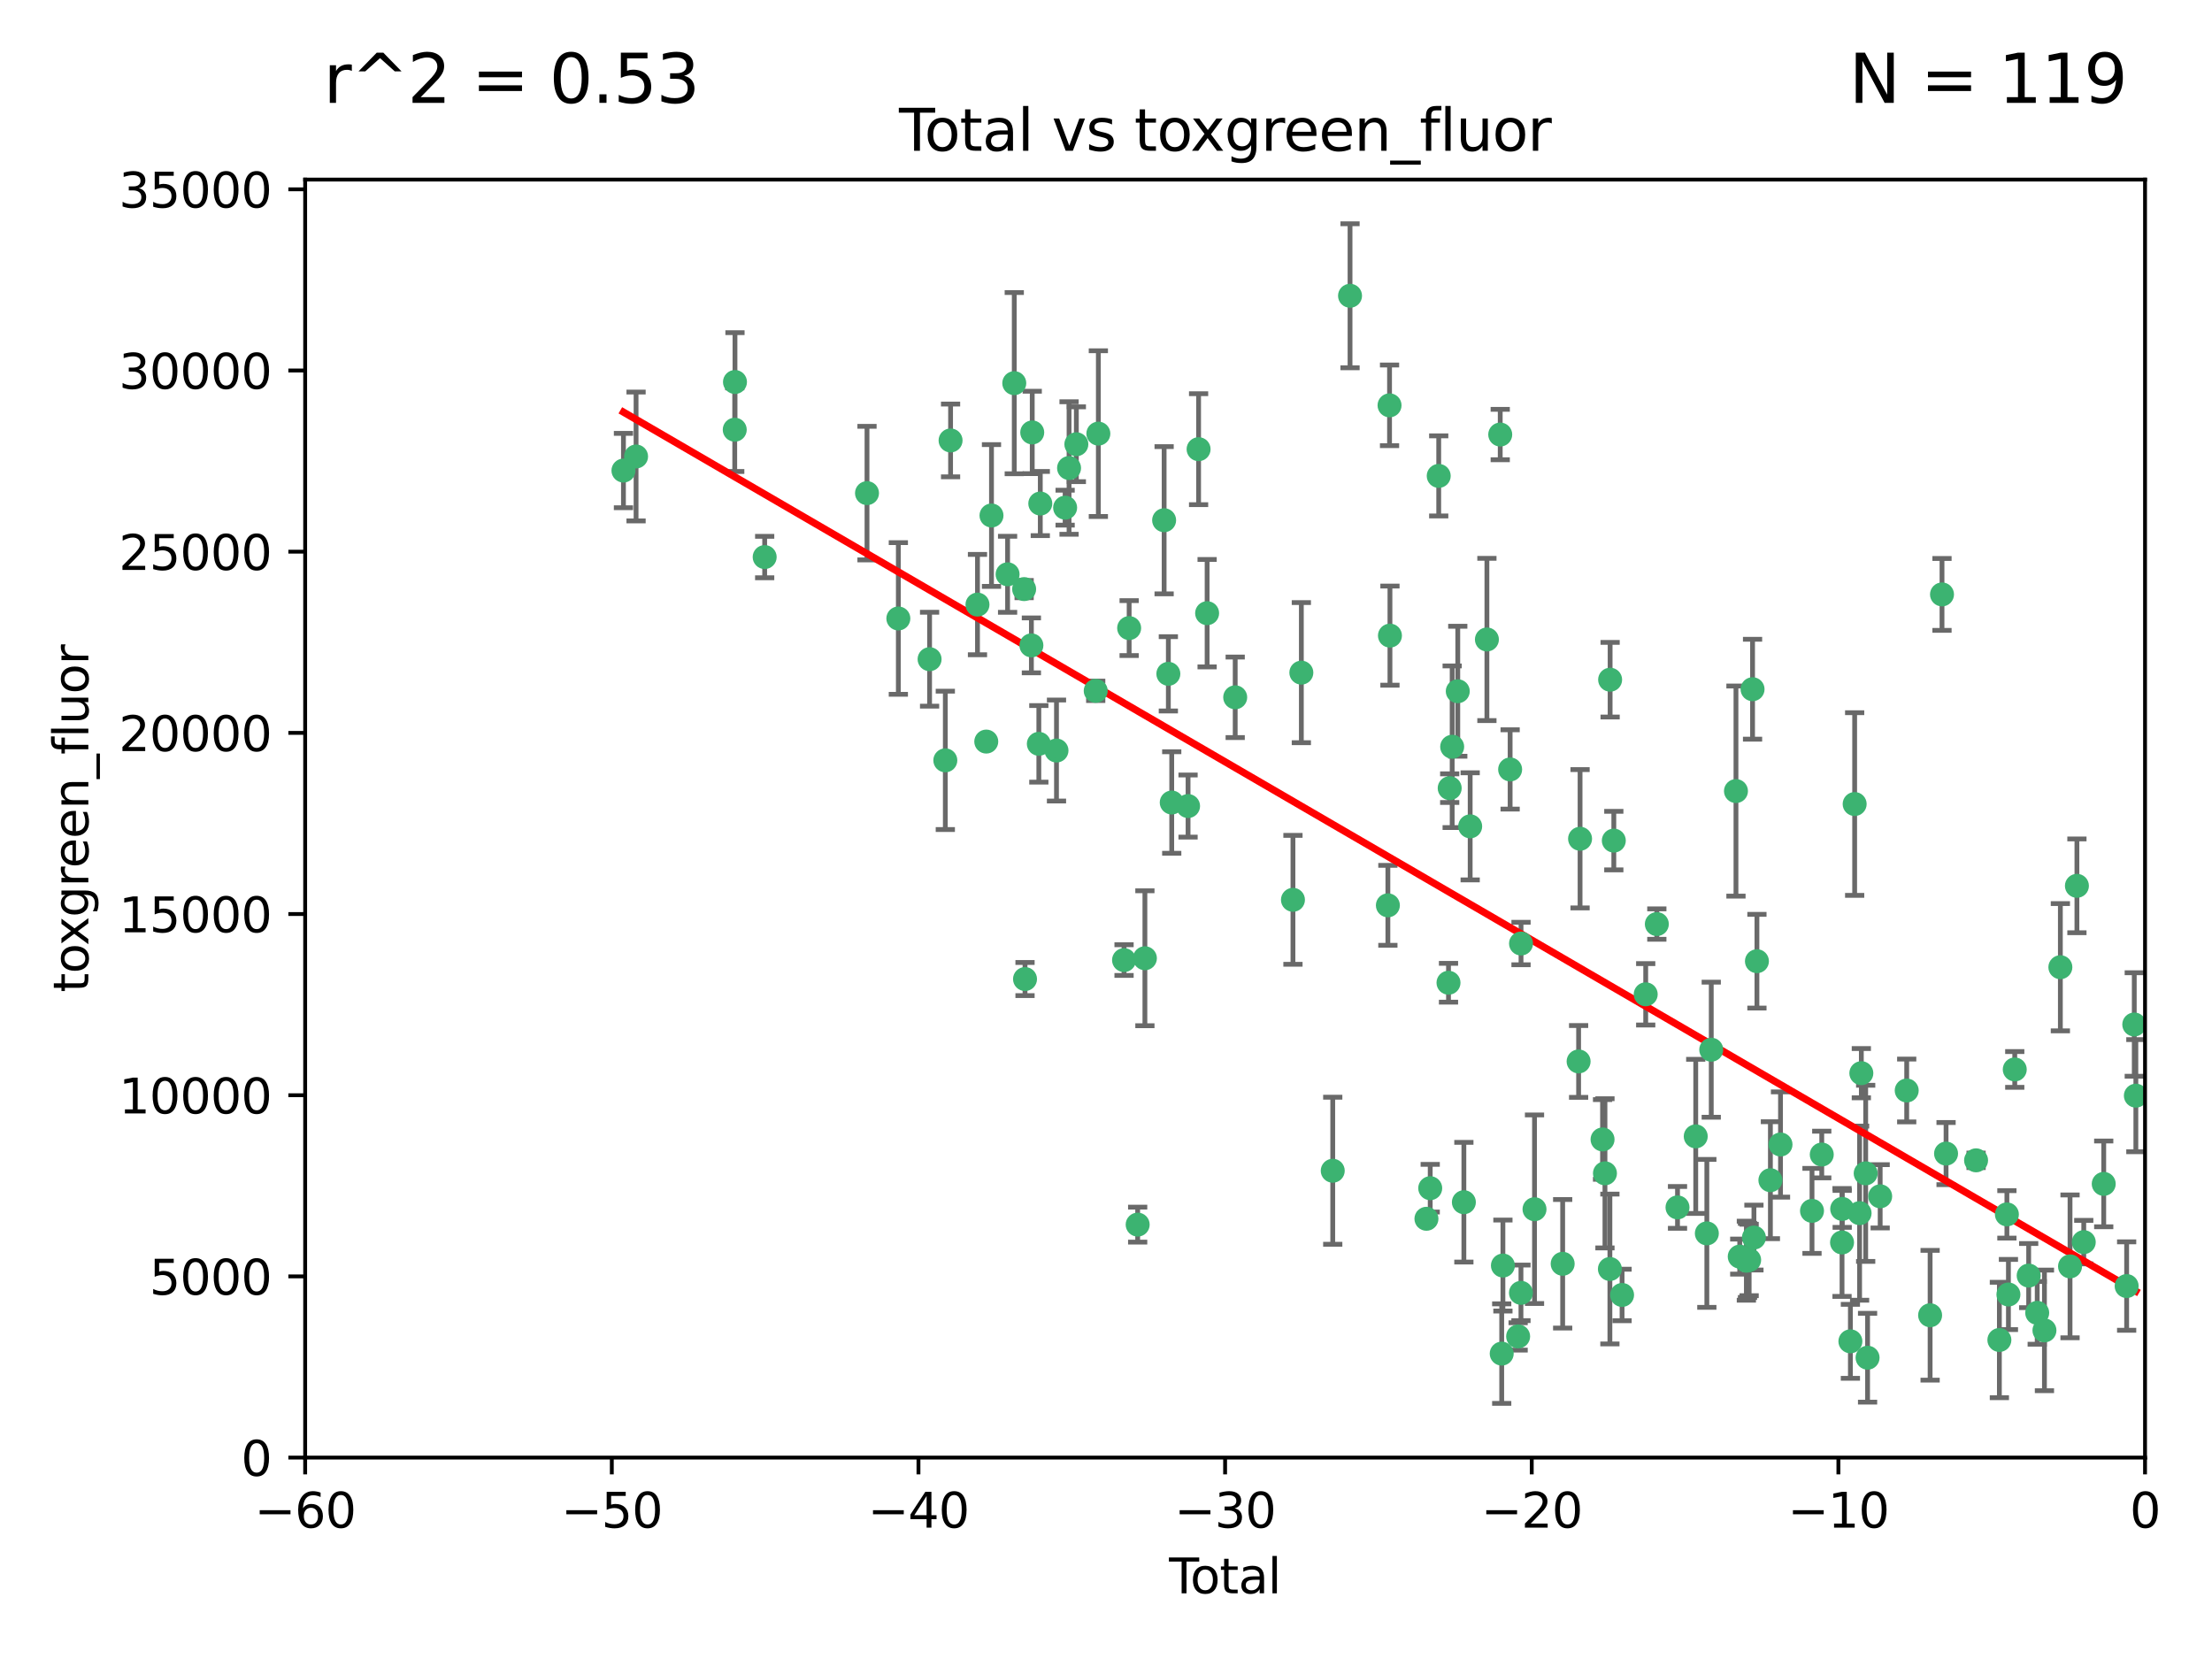 <?xml version="1.0" encoding="utf-8" standalone="no"?>
<!DOCTYPE svg PUBLIC "-//W3C//DTD SVG 1.1//EN"
  "http://www.w3.org/Graphics/SVG/1.1/DTD/svg11.dtd">
<svg xmlns:xlink="http://www.w3.org/1999/xlink" width="460.8pt" height="345.6pt" viewBox="0 0 460.8 345.6" xmlns="http://www.w3.org/2000/svg" version="1.1">
 <defs>
  <style type="text/css">*{stroke-linejoin: round; stroke-linecap: butt}</style>
 </defs>
 <g id="figure_1">
  <g id="patch_1">
   <path d="M 0 345.6 
L 460.8 345.6 
L 460.8 0 
L 0 0 
z
" style="fill: #ffffff"/>
  </g>
  <g id="axes_1">
   <g id="patch_2">
    <path d="M 63.571 303.64 
L 446.85 303.64 
L 446.85 37.411 
L 63.571 37.411 
z
" style="fill: #ffffff"/>
   </g>
   <g id="PathCollection_1">
    <defs>
     <path id="m1249e92a63" d="M 0 1.118 
C 0.297 1.118 0.581 1 0.791 0.791 
C 1 0.581 1.118 0.297 1.118 0 
C 1.118 -0.297 1 -0.581 0.791 -0.791 
C 0.581 -1 0.297 -1.118 0 -1.118 
C -0.297 -1.118 -0.581 -1 -0.791 -0.791 
C -1 -0.581 -1.118 -0.297 -1.118 0 
C -1.118 0.297 -1 0.581 -0.791 0.791 
C -0.581 1 -0.297 1.118 0 1.118 
z
" style="stroke: #3cb371"/>
    </defs>
    <g clip-path="url(#p75f48d3264)">
     <use xlink:href="#m1249e92a63" x="129.877" y="98.026" style="fill: #3cb371; stroke: #3cb371"/>
     <use xlink:href="#m1249e92a63" x="132.505" y="95.094" style="fill: #3cb371; stroke: #3cb371"/>
     <use xlink:href="#m1249e92a63" x="153.06" y="89.516" style="fill: #3cb371; stroke: #3cb371"/>
     <use xlink:href="#m1249e92a63" x="153.109" y="79.578" style="fill: #3cb371; stroke: #3cb371"/>
     <use xlink:href="#m1249e92a63" x="159.296" y="116.045" style="fill: #3cb371; stroke: #3cb371"/>
     <use xlink:href="#m1249e92a63" x="180.613" y="102.727" style="fill: #3cb371; stroke: #3cb371"/>
     <use xlink:href="#m1249e92a63" x="187.142" y="128.839" style="fill: #3cb371; stroke: #3cb371"/>
     <use xlink:href="#m1249e92a63" x="193.65" y="137.321" style="fill: #3cb371; stroke: #3cb371"/>
     <use xlink:href="#m1249e92a63" x="196.928" y="158.394" style="fill: #3cb371; stroke: #3cb371"/>
     <use xlink:href="#m1249e92a63" x="198.022" y="91.754" style="fill: #3cb371; stroke: #3cb371"/>
     <use xlink:href="#m1249e92a63" x="203.628" y="125.947" style="fill: #3cb371; stroke: #3cb371"/>
     <use xlink:href="#m1249e92a63" x="205.457" y="154.483" style="fill: #3cb371; stroke: #3cb371"/>
     <use xlink:href="#m1249e92a63" x="206.546" y="107.386" style="fill: #3cb371; stroke: #3cb371"/>
     <use xlink:href="#m1249e92a63" x="209.899" y="119.635" style="fill: #3cb371; stroke: #3cb371"/>
     <use xlink:href="#m1249e92a63" x="211.29" y="79.819" style="fill: #3cb371; stroke: #3cb371"/>
     <use xlink:href="#m1249e92a63" x="213.346" y="122.72" style="fill: #3cb371; stroke: #3cb371"/>
     <use xlink:href="#m1249e92a63" x="213.53" y="203.953" style="fill: #3cb371; stroke: #3cb371"/>
     <use xlink:href="#m1249e92a63" x="214.858" y="134.443" style="fill: #3cb371; stroke: #3cb371"/>
     <use xlink:href="#m1249e92a63" x="215.034" y="90.084" style="fill: #3cb371; stroke: #3cb371"/>
     <use xlink:href="#m1249e92a63" x="216.408" y="154.954" style="fill: #3cb371; stroke: #3cb371"/>
     <use xlink:href="#m1249e92a63" x="216.713" y="104.896" style="fill: #3cb371; stroke: #3cb371"/>
     <use xlink:href="#m1249e92a63" x="220.086" y="156.348" style="fill: #3cb371; stroke: #3cb371"/>
     <use xlink:href="#m1249e92a63" x="221.886" y="105.756" style="fill: #3cb371; stroke: #3cb371"/>
     <use xlink:href="#m1249e92a63" x="222.705" y="97.498" style="fill: #3cb371; stroke: #3cb371"/>
     <use xlink:href="#m1249e92a63" x="224.223" y="92.545" style="fill: #3cb371; stroke: #3cb371"/>
     <use xlink:href="#m1249e92a63" x="228.257" y="143.916" style="fill: #3cb371; stroke: #3cb371"/>
     <use xlink:href="#m1249e92a63" x="228.807" y="90.332" style="fill: #3cb371; stroke: #3cb371"/>
     <use xlink:href="#m1249e92a63" x="234.16" y="200.005" style="fill: #3cb371; stroke: #3cb371"/>
     <use xlink:href="#m1249e92a63" x="235.222" y="130.84" style="fill: #3cb371; stroke: #3cb371"/>
     <use xlink:href="#m1249e92a63" x="236.998" y="255.109" style="fill: #3cb371; stroke: #3cb371"/>
     <use xlink:href="#m1249e92a63" x="238.504" y="199.62" style="fill: #3cb371; stroke: #3cb371"/>
     <use xlink:href="#m1249e92a63" x="242.509" y="108.373" style="fill: #3cb371; stroke: #3cb371"/>
     <use xlink:href="#m1249e92a63" x="243.389" y="140.37" style="fill: #3cb371; stroke: #3cb371"/>
     <use xlink:href="#m1249e92a63" x="244.094" y="167.179" style="fill: #3cb371; stroke: #3cb371"/>
     <use xlink:href="#m1249e92a63" x="247.495" y="167.916" style="fill: #3cb371; stroke: #3cb371"/>
     <use xlink:href="#m1249e92a63" x="249.689" y="93.572" style="fill: #3cb371; stroke: #3cb371"/>
     <use xlink:href="#m1249e92a63" x="251.465" y="127.738" style="fill: #3cb371; stroke: #3cb371"/>
     <use xlink:href="#m1249e92a63" x="257.315" y="145.262" style="fill: #3cb371; stroke: #3cb371"/>
     <use xlink:href="#m1249e92a63" x="269.346" y="187.448" style="fill: #3cb371; stroke: #3cb371"/>
     <use xlink:href="#m1249e92a63" x="271.094" y="140.122" style="fill: #3cb371; stroke: #3cb371"/>
     <use xlink:href="#m1249e92a63" x="277.635" y="243.887" style="fill: #3cb371; stroke: #3cb371"/>
     <use xlink:href="#m1249e92a63" x="281.237" y="61.614" style="fill: #3cb371; stroke: #3cb371"/>
     <use xlink:href="#m1249e92a63" x="289.121" y="188.597" style="fill: #3cb371; stroke: #3cb371"/>
     <use xlink:href="#m1249e92a63" x="289.467" y="84.44" style="fill: #3cb371; stroke: #3cb371"/>
     <use xlink:href="#m1249e92a63" x="289.552" y="132.411" style="fill: #3cb371; stroke: #3cb371"/>
     <use xlink:href="#m1249e92a63" x="297.153" y="253.893" style="fill: #3cb371; stroke: #3cb371"/>
     <use xlink:href="#m1249e92a63" x="297.94" y="247.522" style="fill: #3cb371; stroke: #3cb371"/>
     <use xlink:href="#m1249e92a63" x="299.712" y="99.14" style="fill: #3cb371; stroke: #3cb371"/>
     <use xlink:href="#m1249e92a63" x="301.749" y="204.723" style="fill: #3cb371; stroke: #3cb371"/>
     <use xlink:href="#m1249e92a63" x="301.998" y="164.19" style="fill: #3cb371; stroke: #3cb371"/>
     <use xlink:href="#m1249e92a63" x="302.514" y="155.561" style="fill: #3cb371; stroke: #3cb371"/>
     <use xlink:href="#m1249e92a63" x="303.68" y="143.999" style="fill: #3cb371; stroke: #3cb371"/>
     <use xlink:href="#m1249e92a63" x="304.952" y="250.441" style="fill: #3cb371; stroke: #3cb371"/>
     <use xlink:href="#m1249e92a63" x="306.264" y="172.143" style="fill: #3cb371; stroke: #3cb371"/>
     <use xlink:href="#m1249e92a63" x="309.75" y="133.213" style="fill: #3cb371; stroke: #3cb371"/>
     <use xlink:href="#m1249e92a63" x="312.525" y="90.523" style="fill: #3cb371; stroke: #3cb371"/>
     <use xlink:href="#m1249e92a63" x="312.834" y="281.982" style="fill: #3cb371; stroke: #3cb371"/>
     <use xlink:href="#m1249e92a63" x="313.084" y="263.634" style="fill: #3cb371; stroke: #3cb371"/>
     <use xlink:href="#m1249e92a63" x="314.588" y="160.289" style="fill: #3cb371; stroke: #3cb371"/>
     <use xlink:href="#m1249e92a63" x="316.255" y="278.401" style="fill: #3cb371; stroke: #3cb371"/>
     <use xlink:href="#m1249e92a63" x="316.844" y="269.321" style="fill: #3cb371; stroke: #3cb371"/>
     <use xlink:href="#m1249e92a63" x="316.858" y="196.552" style="fill: #3cb371; stroke: #3cb371"/>
     <use xlink:href="#m1249e92a63" x="319.667" y="251.902" style="fill: #3cb371; stroke: #3cb371"/>
     <use xlink:href="#m1249e92a63" x="325.532" y="263.272" style="fill: #3cb371; stroke: #3cb371"/>
     <use xlink:href="#m1249e92a63" x="328.853" y="221.118" style="fill: #3cb371; stroke: #3cb371"/>
     <use xlink:href="#m1249e92a63" x="329.157" y="174.728" style="fill: #3cb371; stroke: #3cb371"/>
     <use xlink:href="#m1249e92a63" x="333.841" y="237.366" style="fill: #3cb371; stroke: #3cb371"/>
     <use xlink:href="#m1249e92a63" x="334.342" y="244.424" style="fill: #3cb371; stroke: #3cb371"/>
     <use xlink:href="#m1249e92a63" x="335.371" y="264.357" style="fill: #3cb371; stroke: #3cb371"/>
     <use xlink:href="#m1249e92a63" x="335.418" y="141.593" style="fill: #3cb371; stroke: #3cb371"/>
     <use xlink:href="#m1249e92a63" x="336.187" y="175.112" style="fill: #3cb371; stroke: #3cb371"/>
     <use xlink:href="#m1249e92a63" x="337.906" y="269.764" style="fill: #3cb371; stroke: #3cb371"/>
     <use xlink:href="#m1249e92a63" x="342.831" y="207.131" style="fill: #3cb371; stroke: #3cb371"/>
     <use xlink:href="#m1249e92a63" x="345.148" y="192.502" style="fill: #3cb371; stroke: #3cb371"/>
     <use xlink:href="#m1249e92a63" x="349.456" y="251.524" style="fill: #3cb371; stroke: #3cb371"/>
     <use xlink:href="#m1249e92a63" x="353.253" y="236.725" style="fill: #3cb371; stroke: #3cb371"/>
     <use xlink:href="#m1249e92a63" x="355.566" y="256.937" style="fill: #3cb371; stroke: #3cb371"/>
     <use xlink:href="#m1249e92a63" x="356.485" y="218.674" style="fill: #3cb371; stroke: #3cb371"/>
     <use xlink:href="#m1249e92a63" x="361.634" y="164.794" style="fill: #3cb371; stroke: #3cb371"/>
     <use xlink:href="#m1249e92a63" x="362.418" y="261.772" style="fill: #3cb371; stroke: #3cb371"/>
     <use xlink:href="#m1249e92a63" x="363.802" y="262.628" style="fill: #3cb371; stroke: #3cb371"/>
     <use xlink:href="#m1249e92a63" x="364.037" y="262.571" style="fill: #3cb371; stroke: #3cb371"/>
     <use xlink:href="#m1249e92a63" x="364.379" y="262.474" style="fill: #3cb371; stroke: #3cb371"/>
     <use xlink:href="#m1249e92a63" x="365.089" y="143.576" style="fill: #3cb371; stroke: #3cb371"/>
     <use xlink:href="#m1249e92a63" x="365.376" y="257.808" style="fill: #3cb371; stroke: #3cb371"/>
     <use xlink:href="#m1249e92a63" x="366.001" y="200.236" style="fill: #3cb371; stroke: #3cb371"/>
     <use xlink:href="#m1249e92a63" x="368.806" y="245.856" style="fill: #3cb371; stroke: #3cb371"/>
     <use xlink:href="#m1249e92a63" x="370.913" y="238.42" style="fill: #3cb371; stroke: #3cb371"/>
     <use xlink:href="#m1249e92a63" x="377.474" y="252.246" style="fill: #3cb371; stroke: #3cb371"/>
     <use xlink:href="#m1249e92a63" x="379.506" y="240.511" style="fill: #3cb371; stroke: #3cb371"/>
     <use xlink:href="#m1249e92a63" x="383.73" y="258.827" style="fill: #3cb371; stroke: #3cb371"/>
     <use xlink:href="#m1249e92a63" x="383.763" y="251.838" style="fill: #3cb371; stroke: #3cb371"/>
     <use xlink:href="#m1249e92a63" x="385.471" y="279.423" style="fill: #3cb371; stroke: #3cb371"/>
     <use xlink:href="#m1249e92a63" x="386.359" y="167.495" style="fill: #3cb371; stroke: #3cb371"/>
     <use xlink:href="#m1249e92a63" x="387.387" y="252.723" style="fill: #3cb371; stroke: #3cb371"/>
     <use xlink:href="#m1249e92a63" x="387.751" y="223.562" style="fill: #3cb371; stroke: #3cb371"/>
     <use xlink:href="#m1249e92a63" x="388.656" y="244.428" style="fill: #3cb371; stroke: #3cb371"/>
     <use xlink:href="#m1249e92a63" x="389.05" y="282.837" style="fill: #3cb371; stroke: #3cb371"/>
     <use xlink:href="#m1249e92a63" x="391.674" y="249.211" style="fill: #3cb371; stroke: #3cb371"/>
     <use xlink:href="#m1249e92a63" x="397.202" y="227.169" style="fill: #3cb371; stroke: #3cb371"/>
     <use xlink:href="#m1249e92a63" x="402.078" y="273.991" style="fill: #3cb371; stroke: #3cb371"/>
     <use xlink:href="#m1249e92a63" x="404.555" y="123.828" style="fill: #3cb371; stroke: #3cb371"/>
     <use xlink:href="#m1249e92a63" x="405.4" y="240.314" style="fill: #3cb371; stroke: #3cb371"/>
     <use xlink:href="#m1249e92a63" x="411.653" y="241.718" style="fill: #3cb371; stroke: #3cb371"/>
     <use xlink:href="#m1249e92a63" x="416.507" y="279.141" style="fill: #3cb371; stroke: #3cb371"/>
     <use xlink:href="#m1249e92a63" x="418.073" y="252.978" style="fill: #3cb371; stroke: #3cb371"/>
     <use xlink:href="#m1249e92a63" x="418.393" y="269.669" style="fill: #3cb371; stroke: #3cb371"/>
     <use xlink:href="#m1249e92a63" x="419.711" y="222.785" style="fill: #3cb371; stroke: #3cb371"/>
     <use xlink:href="#m1249e92a63" x="422.61" y="265.728" style="fill: #3cb371; stroke: #3cb371"/>
     <use xlink:href="#m1249e92a63" x="424.389" y="273.493" style="fill: #3cb371; stroke: #3cb371"/>
     <use xlink:href="#m1249e92a63" x="425.895" y="277.145" style="fill: #3cb371; stroke: #3cb371"/>
     <use xlink:href="#m1249e92a63" x="429.212" y="201.488" style="fill: #3cb371; stroke: #3cb371"/>
     <use xlink:href="#m1249e92a63" x="431.226" y="263.81" style="fill: #3cb371; stroke: #3cb371"/>
     <use xlink:href="#m1249e92a63" x="432.66" y="184.534" style="fill: #3cb371; stroke: #3cb371"/>
     <use xlink:href="#m1249e92a63" x="434.085" y="258.759" style="fill: #3cb371; stroke: #3cb371"/>
     <use xlink:href="#m1249e92a63" x="438.245" y="246.624" style="fill: #3cb371; stroke: #3cb371"/>
     <use xlink:href="#m1249e92a63" x="443.019" y="267.91" style="fill: #3cb371; stroke: #3cb371"/>
     <use xlink:href="#m1249e92a63" x="444.608" y="213.42" style="fill: #3cb371; stroke: #3cb371"/>
     <use xlink:href="#m1249e92a63" x="444.939" y="228.248" style="fill: #3cb371; stroke: #3cb371"/>
    </g>
   </g>
   <g id="matplotlib.axis_1">
    <g id="xtick_1">
     <g id="line2d_1">
      <defs>
       <path id="mc36821cc0e" d="M 0 0 
L 0 3.5 
" style="stroke: #000000; stroke-width: 0.8"/>
      </defs>
      <g>
       <use xlink:href="#mc36821cc0e" x="63.571" y="303.64" style="stroke: #000000; stroke-width: 0.8"/>
      </g>
     </g>
     <g id="text_1">
      <!-- −60 -->
      <g transform="translate(53.019 318.238)scale(0.1 -0.1)">
       <defs>
        <path id="DejaVuSans-2212" d="M 678 2272 
L 4684 2272 
L 4684 1741 
L 678 1741 
L 678 2272 
z
" transform="scale(0.016)"/>
        <path id="DejaVuSans-36" d="M 2113 2584 
Q 1688 2584 1439 2293 
Q 1191 2003 1191 1497 
Q 1191 994 1439 701 
Q 1688 409 2113 409 
Q 2538 409 2786 701 
Q 3034 994 3034 1497 
Q 3034 2003 2786 2293 
Q 2538 2584 2113 2584 
z
M 3366 4563 
L 3366 3988 
Q 3128 4100 2886 4159 
Q 2644 4219 2406 4219 
Q 1781 4219 1451 3797 
Q 1122 3375 1075 2522 
Q 1259 2794 1537 2939 
Q 1816 3084 2150 3084 
Q 2853 3084 3261 2657 
Q 3669 2231 3669 1497 
Q 3669 778 3244 343 
Q 2819 -91 2113 -91 
Q 1303 -91 875 529 
Q 447 1150 447 2328 
Q 447 3434 972 4092 
Q 1497 4750 2381 4750 
Q 2619 4750 2861 4703 
Q 3103 4656 3366 4563 
z
" transform="scale(0.016)"/>
        <path id="DejaVuSans-30" d="M 2034 4250 
Q 1547 4250 1301 3770 
Q 1056 3291 1056 2328 
Q 1056 1369 1301 889 
Q 1547 409 2034 409 
Q 2525 409 2770 889 
Q 3016 1369 3016 2328 
Q 3016 3291 2770 3770 
Q 2525 4250 2034 4250 
z
M 2034 4750 
Q 2819 4750 3233 4129 
Q 3647 3509 3647 2328 
Q 3647 1150 3233 529 
Q 2819 -91 2034 -91 
Q 1250 -91 836 529 
Q 422 1150 422 2328 
Q 422 3509 836 4129 
Q 1250 4750 2034 4750 
z
" transform="scale(0.016)"/>
       </defs>
       <use xlink:href="#DejaVuSans-2212"/>
       <use xlink:href="#DejaVuSans-36" x="83.789"/>
       <use xlink:href="#DejaVuSans-30" x="147.412"/>
      </g>
     </g>
    </g>
    <g id="xtick_2">
     <g id="line2d_2">
      <g>
       <use xlink:href="#mc36821cc0e" x="127.451" y="303.64" style="stroke: #000000; stroke-width: 0.8"/>
      </g>
     </g>
     <g id="text_2">
      <!-- −50 -->
      <g transform="translate(116.899 318.238)scale(0.1 -0.1)">
       <defs>
        <path id="DejaVuSans-35" d="M 691 4666 
L 3169 4666 
L 3169 4134 
L 1269 4134 
L 1269 2991 
Q 1406 3038 1543 3061 
Q 1681 3084 1819 3084 
Q 2600 3084 3056 2656 
Q 3513 2228 3513 1497 
Q 3513 744 3044 326 
Q 2575 -91 1722 -91 
Q 1428 -91 1123 -41 
Q 819 9 494 109 
L 494 744 
Q 775 591 1075 516 
Q 1375 441 1709 441 
Q 2250 441 2565 725 
Q 2881 1009 2881 1497 
Q 2881 1984 2565 2268 
Q 2250 2553 1709 2553 
Q 1456 2553 1204 2497 
Q 953 2441 691 2322 
L 691 4666 
z
" transform="scale(0.016)"/>
       </defs>
       <use xlink:href="#DejaVuSans-2212"/>
       <use xlink:href="#DejaVuSans-35" x="83.789"/>
       <use xlink:href="#DejaVuSans-30" x="147.412"/>
      </g>
     </g>
    </g>
    <g id="xtick_3">
     <g id="line2d_3">
      <g>
       <use xlink:href="#mc36821cc0e" x="191.331" y="303.64" style="stroke: #000000; stroke-width: 0.8"/>
      </g>
     </g>
     <g id="text_3">
      <!-- −40 -->
      <g transform="translate(180.778 318.238)scale(0.1 -0.1)">
       <defs>
        <path id="DejaVuSans-34" d="M 2419 4116 
L 825 1625 
L 2419 1625 
L 2419 4116 
z
M 2253 4666 
L 3047 4666 
L 3047 1625 
L 3713 1625 
L 3713 1100 
L 3047 1100 
L 3047 0 
L 2419 0 
L 2419 1100 
L 313 1100 
L 313 1709 
L 2253 4666 
z
" transform="scale(0.016)"/>
       </defs>
       <use xlink:href="#DejaVuSans-2212"/>
       <use xlink:href="#DejaVuSans-34" x="83.789"/>
       <use xlink:href="#DejaVuSans-30" x="147.412"/>
      </g>
     </g>
    </g>
    <g id="xtick_4">
     <g id="line2d_4">
      <g>
       <use xlink:href="#mc36821cc0e" x="255.211" y="303.64" style="stroke: #000000; stroke-width: 0.8"/>
      </g>
     </g>
     <g id="text_4">
      <!-- −30 -->
      <g transform="translate(244.658 318.238)scale(0.1 -0.1)">
       <defs>
        <path id="DejaVuSans-33" d="M 2597 2516 
Q 3050 2419 3304 2112 
Q 3559 1806 3559 1356 
Q 3559 666 3084 287 
Q 2609 -91 1734 -91 
Q 1441 -91 1130 -33 
Q 819 25 488 141 
L 488 750 
Q 750 597 1062 519 
Q 1375 441 1716 441 
Q 2309 441 2620 675 
Q 2931 909 2931 1356 
Q 2931 1769 2642 2001 
Q 2353 2234 1838 2234 
L 1294 2234 
L 1294 2753 
L 1863 2753 
Q 2328 2753 2575 2939 
Q 2822 3125 2822 3475 
Q 2822 3834 2567 4026 
Q 2313 4219 1838 4219 
Q 1578 4219 1281 4162 
Q 984 4106 628 3988 
L 628 4550 
Q 988 4650 1302 4700 
Q 1616 4750 1894 4750 
Q 2613 4750 3031 4423 
Q 3450 4097 3450 3541 
Q 3450 3153 3228 2886 
Q 3006 2619 2597 2516 
z
" transform="scale(0.016)"/>
       </defs>
       <use xlink:href="#DejaVuSans-2212"/>
       <use xlink:href="#DejaVuSans-33" x="83.789"/>
       <use xlink:href="#DejaVuSans-30" x="147.412"/>
      </g>
     </g>
    </g>
    <g id="xtick_5">
     <g id="line2d_5">
      <g>
       <use xlink:href="#mc36821cc0e" x="319.09" y="303.64" style="stroke: #000000; stroke-width: 0.8"/>
      </g>
     </g>
     <g id="text_5">
      <!-- −20 -->
      <g transform="translate(308.538 318.238)scale(0.1 -0.1)">
       <defs>
        <path id="DejaVuSans-32" d="M 1228 531 
L 3431 531 
L 3431 0 
L 469 0 
L 469 531 
Q 828 903 1448 1529 
Q 2069 2156 2228 2338 
Q 2531 2678 2651 2914 
Q 2772 3150 2772 3378 
Q 2772 3750 2511 3984 
Q 2250 4219 1831 4219 
Q 1534 4219 1204 4116 
Q 875 4013 500 3803 
L 500 4441 
Q 881 4594 1212 4672 
Q 1544 4750 1819 4750 
Q 2544 4750 2975 4387 
Q 3406 4025 3406 3419 
Q 3406 3131 3298 2873 
Q 3191 2616 2906 2266 
Q 2828 2175 2409 1742 
Q 1991 1309 1228 531 
z
" transform="scale(0.016)"/>
       </defs>
       <use xlink:href="#DejaVuSans-2212"/>
       <use xlink:href="#DejaVuSans-32" x="83.789"/>
       <use xlink:href="#DejaVuSans-30" x="147.412"/>
      </g>
     </g>
    </g>
    <g id="xtick_6">
     <g id="line2d_6">
      <g>
       <use xlink:href="#mc36821cc0e" x="382.97" y="303.64" style="stroke: #000000; stroke-width: 0.8"/>
      </g>
     </g>
     <g id="text_6">
      <!-- −10 -->
      <g transform="translate(372.418 318.238)scale(0.1 -0.1)">
       <defs>
        <path id="DejaVuSans-31" d="M 794 531 
L 1825 531 
L 1825 4091 
L 703 3866 
L 703 4441 
L 1819 4666 
L 2450 4666 
L 2450 531 
L 3481 531 
L 3481 0 
L 794 0 
L 794 531 
z
" transform="scale(0.016)"/>
       </defs>
       <use xlink:href="#DejaVuSans-2212"/>
       <use xlink:href="#DejaVuSans-31" x="83.789"/>
       <use xlink:href="#DejaVuSans-30" x="147.412"/>
      </g>
     </g>
    </g>
    <g id="xtick_7">
     <g id="line2d_7">
      <g>
       <use xlink:href="#mc36821cc0e" x="446.85" y="303.64" style="stroke: #000000; stroke-width: 0.8"/>
      </g>
     </g>
     <g id="text_7">
      <!-- 0 -->
      <g transform="translate(443.669 318.238)scale(0.1 -0.1)">
       <use xlink:href="#DejaVuSans-30"/>
      </g>
     </g>
    </g>
    <g id="text_8">
     <!-- Total -->
     <g transform="translate(243.534 331.917)scale(0.1 -0.1)">
      <defs>
       <path id="DejaVuSans-54" d="M -19 4666 
L 3928 4666 
L 3928 4134 
L 2272 4134 
L 2272 0 
L 1638 0 
L 1638 4134 
L -19 4134 
L -19 4666 
z
" transform="scale(0.016)"/>
       <path id="DejaVuSans-6f" d="M 1959 3097 
Q 1497 3097 1228 2736 
Q 959 2375 959 1747 
Q 959 1119 1226 758 
Q 1494 397 1959 397 
Q 2419 397 2687 759 
Q 2956 1122 2956 1747 
Q 2956 2369 2687 2733 
Q 2419 3097 1959 3097 
z
M 1959 3584 
Q 2709 3584 3137 3096 
Q 3566 2609 3566 1747 
Q 3566 888 3137 398 
Q 2709 -91 1959 -91 
Q 1206 -91 779 398 
Q 353 888 353 1747 
Q 353 2609 779 3096 
Q 1206 3584 1959 3584 
z
" transform="scale(0.016)"/>
       <path id="DejaVuSans-74" d="M 1172 4494 
L 1172 3500 
L 2356 3500 
L 2356 3053 
L 1172 3053 
L 1172 1153 
Q 1172 725 1289 603 
Q 1406 481 1766 481 
L 2356 481 
L 2356 0 
L 1766 0 
Q 1100 0 847 248 
Q 594 497 594 1153 
L 594 3053 
L 172 3053 
L 172 3500 
L 594 3500 
L 594 4494 
L 1172 4494 
z
" transform="scale(0.016)"/>
       <path id="DejaVuSans-61" d="M 2194 1759 
Q 1497 1759 1228 1600 
Q 959 1441 959 1056 
Q 959 750 1161 570 
Q 1363 391 1709 391 
Q 2188 391 2477 730 
Q 2766 1069 2766 1631 
L 2766 1759 
L 2194 1759 
z
M 3341 1997 
L 3341 0 
L 2766 0 
L 2766 531 
Q 2569 213 2275 61 
Q 1981 -91 1556 -91 
Q 1019 -91 701 211 
Q 384 513 384 1019 
Q 384 1609 779 1909 
Q 1175 2209 1959 2209 
L 2766 2209 
L 2766 2266 
Q 2766 2663 2505 2880 
Q 2244 3097 1772 3097 
Q 1472 3097 1187 3025 
Q 903 2953 641 2809 
L 641 3341 
Q 956 3463 1253 3523 
Q 1550 3584 1831 3584 
Q 2591 3584 2966 3190 
Q 3341 2797 3341 1997 
z
" transform="scale(0.016)"/>
       <path id="DejaVuSans-6c" d="M 603 4863 
L 1178 4863 
L 1178 0 
L 603 0 
L 603 4863 
z
" transform="scale(0.016)"/>
      </defs>
      <use xlink:href="#DejaVuSans-54"/>
      <use xlink:href="#DejaVuSans-6f" x="44.084"/>
      <use xlink:href="#DejaVuSans-74" x="105.266"/>
      <use xlink:href="#DejaVuSans-61" x="144.475"/>
      <use xlink:href="#DejaVuSans-6c" x="205.754"/>
     </g>
    </g>
   </g>
   <g id="matplotlib.axis_2">
    <g id="ytick_1">
     <g id="line2d_8">
      <defs>
       <path id="me2bccce08b" d="M 0 0 
L -3.5 0 
" style="stroke: #000000; stroke-width: 0.8"/>
      </defs>
      <g>
       <use xlink:href="#me2bccce08b" x="63.571" y="303.64" style="stroke: #000000; stroke-width: 0.8"/>
      </g>
     </g>
     <g id="text_9">
      <!-- 0 -->
      <g transform="translate(50.209 307.439)scale(0.1 -0.1)">
       <use xlink:href="#DejaVuSans-30"/>
      </g>
     </g>
    </g>
    <g id="ytick_2">
     <g id="line2d_9">
      <g>
       <use xlink:href="#me2bccce08b" x="63.571" y="265.897" style="stroke: #000000; stroke-width: 0.8"/>
      </g>
     </g>
     <g id="text_10">
      <!-- 5000 -->
      <g transform="translate(31.121 269.696)scale(0.1 -0.1)">
       <use xlink:href="#DejaVuSans-35"/>
       <use xlink:href="#DejaVuSans-30" x="63.623"/>
       <use xlink:href="#DejaVuSans-30" x="127.246"/>
       <use xlink:href="#DejaVuSans-30" x="190.869"/>
      </g>
     </g>
    </g>
    <g id="ytick_3">
     <g id="line2d_10">
      <g>
       <use xlink:href="#me2bccce08b" x="63.571" y="228.154" style="stroke: #000000; stroke-width: 0.8"/>
      </g>
     </g>
     <g id="text_11">
      <!-- 10000 -->
      <g transform="translate(24.759 231.953)scale(0.1 -0.1)">
       <use xlink:href="#DejaVuSans-31"/>
       <use xlink:href="#DejaVuSans-30" x="63.623"/>
       <use xlink:href="#DejaVuSans-30" x="127.246"/>
       <use xlink:href="#DejaVuSans-30" x="190.869"/>
       <use xlink:href="#DejaVuSans-30" x="254.492"/>
      </g>
     </g>
    </g>
    <g id="ytick_4">
     <g id="line2d_11">
      <g>
       <use xlink:href="#me2bccce08b" x="63.571" y="190.411" style="stroke: #000000; stroke-width: 0.8"/>
      </g>
     </g>
     <g id="text_12">
      <!-- 15000 -->
      <g transform="translate(24.759 194.21)scale(0.1 -0.1)">
       <use xlink:href="#DejaVuSans-31"/>
       <use xlink:href="#DejaVuSans-35" x="63.623"/>
       <use xlink:href="#DejaVuSans-30" x="127.246"/>
       <use xlink:href="#DejaVuSans-30" x="190.869"/>
       <use xlink:href="#DejaVuSans-30" x="254.492"/>
      </g>
     </g>
    </g>
    <g id="ytick_5">
     <g id="line2d_12">
      <g>
       <use xlink:href="#me2bccce08b" x="63.571" y="152.668" style="stroke: #000000; stroke-width: 0.8"/>
      </g>
     </g>
     <g id="text_13">
      <!-- 20000 -->
      <g transform="translate(24.759 156.467)scale(0.1 -0.1)">
       <use xlink:href="#DejaVuSans-32"/>
       <use xlink:href="#DejaVuSans-30" x="63.623"/>
       <use xlink:href="#DejaVuSans-30" x="127.246"/>
       <use xlink:href="#DejaVuSans-30" x="190.869"/>
       <use xlink:href="#DejaVuSans-30" x="254.492"/>
      </g>
     </g>
    </g>
    <g id="ytick_6">
     <g id="line2d_13">
      <g>
       <use xlink:href="#me2bccce08b" x="63.571" y="114.925" style="stroke: #000000; stroke-width: 0.8"/>
      </g>
     </g>
     <g id="text_14">
      <!-- 25000 -->
      <g transform="translate(24.759 118.724)scale(0.1 -0.1)">
       <use xlink:href="#DejaVuSans-32"/>
       <use xlink:href="#DejaVuSans-35" x="63.623"/>
       <use xlink:href="#DejaVuSans-30" x="127.246"/>
       <use xlink:href="#DejaVuSans-30" x="190.869"/>
       <use xlink:href="#DejaVuSans-30" x="254.492"/>
      </g>
     </g>
    </g>
    <g id="ytick_7">
     <g id="line2d_14">
      <g>
       <use xlink:href="#me2bccce08b" x="63.571" y="77.181" style="stroke: #000000; stroke-width: 0.8"/>
      </g>
     </g>
     <g id="text_15">
      <!-- 30000 -->
      <g transform="translate(24.759 80.981)scale(0.1 -0.1)">
       <use xlink:href="#DejaVuSans-33"/>
       <use xlink:href="#DejaVuSans-30" x="63.623"/>
       <use xlink:href="#DejaVuSans-30" x="127.246"/>
       <use xlink:href="#DejaVuSans-30" x="190.869"/>
       <use xlink:href="#DejaVuSans-30" x="254.492"/>
      </g>
     </g>
    </g>
    <g id="ytick_8">
     <g id="line2d_15">
      <g>
       <use xlink:href="#me2bccce08b" x="63.571" y="39.438" style="stroke: #000000; stroke-width: 0.8"/>
      </g>
     </g>
     <g id="text_16">
      <!-- 35000 -->
      <g transform="translate(24.759 43.238)scale(0.1 -0.1)">
       <use xlink:href="#DejaVuSans-33"/>
       <use xlink:href="#DejaVuSans-35" x="63.623"/>
       <use xlink:href="#DejaVuSans-30" x="127.246"/>
       <use xlink:href="#DejaVuSans-30" x="190.869"/>
       <use xlink:href="#DejaVuSans-30" x="254.492"/>
      </g>
     </g>
    </g>
    <g id="text_17">
     <!-- toxgreen_fluor -->
     <g transform="translate(18.401 206.72)rotate(-90)scale(0.1 -0.1)">
      <defs>
       <path id="DejaVuSans-78" d="M 3513 3500 
L 2247 1797 
L 3578 0 
L 2900 0 
L 1881 1375 
L 863 0 
L 184 0 
L 1544 1831 
L 300 3500 
L 978 3500 
L 1906 2253 
L 2834 3500 
L 3513 3500 
z
" transform="scale(0.016)"/>
       <path id="DejaVuSans-67" d="M 2906 1791 
Q 2906 2416 2648 2759 
Q 2391 3103 1925 3103 
Q 1463 3103 1205 2759 
Q 947 2416 947 1791 
Q 947 1169 1205 825 
Q 1463 481 1925 481 
Q 2391 481 2648 825 
Q 2906 1169 2906 1791 
z
M 3481 434 
Q 3481 -459 3084 -895 
Q 2688 -1331 1869 -1331 
Q 1566 -1331 1297 -1286 
Q 1028 -1241 775 -1147 
L 775 -588 
Q 1028 -725 1275 -790 
Q 1522 -856 1778 -856 
Q 2344 -856 2625 -561 
Q 2906 -266 2906 331 
L 2906 616 
Q 2728 306 2450 153 
Q 2172 0 1784 0 
Q 1141 0 747 490 
Q 353 981 353 1791 
Q 353 2603 747 3093 
Q 1141 3584 1784 3584 
Q 2172 3584 2450 3431 
Q 2728 3278 2906 2969 
L 2906 3500 
L 3481 3500 
L 3481 434 
z
" transform="scale(0.016)"/>
       <path id="DejaVuSans-72" d="M 2631 2963 
Q 2534 3019 2420 3045 
Q 2306 3072 2169 3072 
Q 1681 3072 1420 2755 
Q 1159 2438 1159 1844 
L 1159 0 
L 581 0 
L 581 3500 
L 1159 3500 
L 1159 2956 
Q 1341 3275 1631 3429 
Q 1922 3584 2338 3584 
Q 2397 3584 2469 3576 
Q 2541 3569 2628 3553 
L 2631 2963 
z
" transform="scale(0.016)"/>
       <path id="DejaVuSans-65" d="M 3597 1894 
L 3597 1613 
L 953 1613 
Q 991 1019 1311 708 
Q 1631 397 2203 397 
Q 2534 397 2845 478 
Q 3156 559 3463 722 
L 3463 178 
Q 3153 47 2828 -22 
Q 2503 -91 2169 -91 
Q 1331 -91 842 396 
Q 353 884 353 1716 
Q 353 2575 817 3079 
Q 1281 3584 2069 3584 
Q 2775 3584 3186 3129 
Q 3597 2675 3597 1894 
z
M 3022 2063 
Q 3016 2534 2758 2815 
Q 2500 3097 2075 3097 
Q 1594 3097 1305 2825 
Q 1016 2553 972 2059 
L 3022 2063 
z
" transform="scale(0.016)"/>
       <path id="DejaVuSans-6e" d="M 3513 2113 
L 3513 0 
L 2938 0 
L 2938 2094 
Q 2938 2591 2744 2837 
Q 2550 3084 2163 3084 
Q 1697 3084 1428 2787 
Q 1159 2491 1159 1978 
L 1159 0 
L 581 0 
L 581 3500 
L 1159 3500 
L 1159 2956 
Q 1366 3272 1645 3428 
Q 1925 3584 2291 3584 
Q 2894 3584 3203 3211 
Q 3513 2838 3513 2113 
z
" transform="scale(0.016)"/>
       <path id="DejaVuSans-5f" d="M 3263 -1063 
L 3263 -1509 
L -63 -1509 
L -63 -1063 
L 3263 -1063 
z
" transform="scale(0.016)"/>
       <path id="DejaVuSans-66" d="M 2375 4863 
L 2375 4384 
L 1825 4384 
Q 1516 4384 1395 4259 
Q 1275 4134 1275 3809 
L 1275 3500 
L 2222 3500 
L 2222 3053 
L 1275 3053 
L 1275 0 
L 697 0 
L 697 3053 
L 147 3053 
L 147 3500 
L 697 3500 
L 697 3744 
Q 697 4328 969 4595 
Q 1241 4863 1831 4863 
L 2375 4863 
z
" transform="scale(0.016)"/>
       <path id="DejaVuSans-75" d="M 544 1381 
L 544 3500 
L 1119 3500 
L 1119 1403 
Q 1119 906 1312 657 
Q 1506 409 1894 409 
Q 2359 409 2629 706 
Q 2900 1003 2900 1516 
L 2900 3500 
L 3475 3500 
L 3475 0 
L 2900 0 
L 2900 538 
Q 2691 219 2414 64 
Q 2138 -91 1772 -91 
Q 1169 -91 856 284 
Q 544 659 544 1381 
z
M 1991 3584 
L 1991 3584 
z
" transform="scale(0.016)"/>
      </defs>
      <use xlink:href="#DejaVuSans-74"/>
      <use xlink:href="#DejaVuSans-6f" x="39.209"/>
      <use xlink:href="#DejaVuSans-78" x="97.266"/>
      <use xlink:href="#DejaVuSans-67" x="156.445"/>
      <use xlink:href="#DejaVuSans-72" x="219.922"/>
      <use xlink:href="#DejaVuSans-65" x="258.785"/>
      <use xlink:href="#DejaVuSans-65" x="320.309"/>
      <use xlink:href="#DejaVuSans-6e" x="381.832"/>
      <use xlink:href="#DejaVuSans-5f" x="445.211"/>
      <use xlink:href="#DejaVuSans-66" x="495.211"/>
      <use xlink:href="#DejaVuSans-6c" x="530.416"/>
      <use xlink:href="#DejaVuSans-75" x="558.199"/>
      <use xlink:href="#DejaVuSans-6f" x="621.578"/>
      <use xlink:href="#DejaVuSans-72" x="682.76"/>
     </g>
    </g>
   </g>
   <g id="LineCollection_1">
    <path d="M 129.877 105.772 
L 129.877 90.281 
" clip-path="url(#p75f48d3264)" style="fill: none; stroke: #696969"/>
    <path d="M 132.505 108.514 
L 132.505 81.675 
" clip-path="url(#p75f48d3264)" style="fill: none; stroke: #696969"/>
    <path d="M 153.06 98.217 
L 153.06 80.815 
" clip-path="url(#p75f48d3264)" style="fill: none; stroke: #696969"/>
    <path d="M 153.109 89.863 
L 153.109 69.294 
" clip-path="url(#p75f48d3264)" style="fill: none; stroke: #696969"/>
    <path d="M 159.296 120.361 
L 159.296 111.729 
" clip-path="url(#p75f48d3264)" style="fill: none; stroke: #696969"/>
    <path d="M 180.613 116.638 
L 180.613 88.815 
" clip-path="url(#p75f48d3264)" style="fill: none; stroke: #696969"/>
    <path d="M 187.142 144.637 
L 187.142 113.041 
" clip-path="url(#p75f48d3264)" style="fill: none; stroke: #696969"/>
    <path d="M 193.65 147.102 
L 193.65 127.541 
" clip-path="url(#p75f48d3264)" style="fill: none; stroke: #696969"/>
    <path d="M 196.928 172.807 
L 196.928 143.981 
" clip-path="url(#p75f48d3264)" style="fill: none; stroke: #696969"/>
    <path d="M 198.022 99.334 
L 198.022 84.174 
" clip-path="url(#p75f48d3264)" style="fill: none; stroke: #696969"/>
    <path d="M 203.628 136.397 
L 203.628 115.497 
" clip-path="url(#p75f48d3264)" style="fill: none; stroke: #696969"/>
    <path d="M 205.457 155.048 
L 205.457 153.918 
" clip-path="url(#p75f48d3264)" style="fill: none; stroke: #696969"/>
    <path d="M 206.546 122.155 
L 206.546 92.617 
" clip-path="url(#p75f48d3264)" style="fill: none; stroke: #696969"/>
    <path d="M 209.899 127.554 
L 209.899 111.717 
" clip-path="url(#p75f48d3264)" style="fill: none; stroke: #696969"/>
    <path d="M 211.29 98.693 
L 211.29 60.945 
" clip-path="url(#p75f48d3264)" style="fill: none; stroke: #696969"/>
    <path d="M 213.346 124.514 
L 213.346 120.926 
" clip-path="url(#p75f48d3264)" style="fill: none; stroke: #696969"/>
    <path d="M 213.53 207.405 
L 213.53 200.501 
" clip-path="url(#p75f48d3264)" style="fill: none; stroke: #696969"/>
    <path d="M 214.858 140.163 
L 214.858 128.724 
" clip-path="url(#p75f48d3264)" style="fill: none; stroke: #696969"/>
    <path d="M 215.034 98.668 
L 215.034 81.501 
" clip-path="url(#p75f48d3264)" style="fill: none; stroke: #696969"/>
    <path d="M 216.408 162.929 
L 216.408 146.979 
" clip-path="url(#p75f48d3264)" style="fill: none; stroke: #696969"/>
    <path d="M 216.713 111.578 
L 216.713 98.214 
" clip-path="url(#p75f48d3264)" style="fill: none; stroke: #696969"/>
    <path d="M 220.086 166.868 
L 220.086 145.829 
" clip-path="url(#p75f48d3264)" style="fill: none; stroke: #696969"/>
    <path d="M 221.886 109.392 
L 221.886 102.12 
" clip-path="url(#p75f48d3264)" style="fill: none; stroke: #696969"/>
    <path d="M 222.705 111.302 
L 222.705 83.693 
" clip-path="url(#p75f48d3264)" style="fill: none; stroke: #696969"/>
    <path d="M 224.223 100.341 
L 224.223 84.749 
" clip-path="url(#p75f48d3264)" style="fill: none; stroke: #696969"/>
    <path d="M 228.257 145.941 
L 228.257 141.891 
" clip-path="url(#p75f48d3264)" style="fill: none; stroke: #696969"/>
    <path d="M 228.807 107.592 
L 228.807 73.071 
" clip-path="url(#p75f48d3264)" style="fill: none; stroke: #696969"/>
    <path d="M 234.16 203.204 
L 234.16 196.806 
" clip-path="url(#p75f48d3264)" style="fill: none; stroke: #696969"/>
    <path d="M 235.222 136.561 
L 235.222 125.12 
" clip-path="url(#p75f48d3264)" style="fill: none; stroke: #696969"/>
    <path d="M 236.998 258.755 
L 236.998 251.464 
" clip-path="url(#p75f48d3264)" style="fill: none; stroke: #696969"/>
    <path d="M 238.504 213.675 
L 238.504 185.565 
" clip-path="url(#p75f48d3264)" style="fill: none; stroke: #696969"/>
    <path d="M 242.509 123.707 
L 242.509 93.039 
" clip-path="url(#p75f48d3264)" style="fill: none; stroke: #696969"/>
    <path d="M 243.389 148.106 
L 243.389 132.634 
" clip-path="url(#p75f48d3264)" style="fill: none; stroke: #696969"/>
    <path d="M 244.094 177.756 
L 244.094 156.602 
" clip-path="url(#p75f48d3264)" style="fill: none; stroke: #696969"/>
    <path d="M 247.495 174.389 
L 247.495 161.444 
" clip-path="url(#p75f48d3264)" style="fill: none; stroke: #696969"/>
    <path d="M 249.689 105.129 
L 249.689 82.016 
" clip-path="url(#p75f48d3264)" style="fill: none; stroke: #696969"/>
    <path d="M 251.465 138.926 
L 251.465 116.549 
" clip-path="url(#p75f48d3264)" style="fill: none; stroke: #696969"/>
    <path d="M 257.315 153.647 
L 257.315 136.877 
" clip-path="url(#p75f48d3264)" style="fill: none; stroke: #696969"/>
    <path d="M 269.346 200.874 
L 269.346 174.022 
" clip-path="url(#p75f48d3264)" style="fill: none; stroke: #696969"/>
    <path d="M 271.094 154.719 
L 271.094 125.526 
" clip-path="url(#p75f48d3264)" style="fill: none; stroke: #696969"/>
    <path d="M 277.635 259.205 
L 277.635 228.569 
" clip-path="url(#p75f48d3264)" style="fill: none; stroke: #696969"/>
    <path d="M 281.237 76.614 
L 281.237 46.614 
" clip-path="url(#p75f48d3264)" style="fill: none; stroke: #696969"/>
    <path d="M 289.121 196.924 
L 289.121 180.269 
" clip-path="url(#p75f48d3264)" style="fill: none; stroke: #696969"/>
    <path d="M 289.467 92.843 
L 289.467 76.037 
" clip-path="url(#p75f48d3264)" style="fill: none; stroke: #696969"/>
    <path d="M 289.552 142.738 
L 289.552 122.084 
" clip-path="url(#p75f48d3264)" style="fill: none; stroke: #696969"/>
    <path d="M 297.153 254.845 
L 297.153 252.94 
" clip-path="url(#p75f48d3264)" style="fill: none; stroke: #696969"/>
    <path d="M 297.94 252.489 
L 297.94 242.555 
" clip-path="url(#p75f48d3264)" style="fill: none; stroke: #696969"/>
    <path d="M 299.712 107.483 
L 299.712 90.798 
" clip-path="url(#p75f48d3264)" style="fill: none; stroke: #696969"/>
    <path d="M 301.749 208.763 
L 301.749 200.682 
" clip-path="url(#p75f48d3264)" style="fill: none; stroke: #696969"/>
    <path d="M 301.998 167.175 
L 301.998 161.206 
" clip-path="url(#p75f48d3264)" style="fill: none; stroke: #696969"/>
    <path d="M 302.514 172.398 
L 302.514 138.724 
" clip-path="url(#p75f48d3264)" style="fill: none; stroke: #696969"/>
    <path d="M 303.68 157.537 
L 303.68 130.461 
" clip-path="url(#p75f48d3264)" style="fill: none; stroke: #696969"/>
    <path d="M 304.952 262.909 
L 304.952 237.974 
" clip-path="url(#p75f48d3264)" style="fill: none; stroke: #696969"/>
    <path d="M 306.264 183.299 
L 306.264 160.986 
" clip-path="url(#p75f48d3264)" style="fill: none; stroke: #696969"/>
    <path d="M 309.75 150.11 
L 309.75 116.316 
" clip-path="url(#p75f48d3264)" style="fill: none; stroke: #696969"/>
    <path d="M 312.525 95.772 
L 312.525 85.274 
" clip-path="url(#p75f48d3264)" style="fill: none; stroke: #696969"/>
    <path d="M 312.834 292.352 
L 312.834 271.612 
" clip-path="url(#p75f48d3264)" style="fill: none; stroke: #696969"/>
    <path d="M 313.084 273.111 
L 313.084 254.158 
" clip-path="url(#p75f48d3264)" style="fill: none; stroke: #696969"/>
    <path d="M 314.588 168.551 
L 314.588 152.026 
" clip-path="url(#p75f48d3264)" style="fill: none; stroke: #696969"/>
    <path d="M 316.255 281.253 
L 316.255 275.55 
" clip-path="url(#p75f48d3264)" style="fill: none; stroke: #696969"/>
    <path d="M 316.844 275.109 
L 316.844 263.534 
" clip-path="url(#p75f48d3264)" style="fill: none; stroke: #696969"/>
    <path d="M 316.858 200.974 
L 316.858 192.13 
" clip-path="url(#p75f48d3264)" style="fill: none; stroke: #696969"/>
    <path d="M 319.667 271.544 
L 319.667 232.26 
" clip-path="url(#p75f48d3264)" style="fill: none; stroke: #696969"/>
    <path d="M 325.532 276.66 
L 325.532 249.883 
" clip-path="url(#p75f48d3264)" style="fill: none; stroke: #696969"/>
    <path d="M 328.853 228.596 
L 328.853 213.64 
" clip-path="url(#p75f48d3264)" style="fill: none; stroke: #696969"/>
    <path d="M 329.157 189.135 
L 329.157 160.322 
" clip-path="url(#p75f48d3264)" style="fill: none; stroke: #696969"/>
    <path d="M 333.841 245.665 
L 333.841 229.068 
" clip-path="url(#p75f48d3264)" style="fill: none; stroke: #696969"/>
    <path d="M 334.342 259.965 
L 334.342 228.883 
" clip-path="url(#p75f48d3264)" style="fill: none; stroke: #696969"/>
    <path d="M 335.371 279.964 
L 335.371 248.75 
" clip-path="url(#p75f48d3264)" style="fill: none; stroke: #696969"/>
    <path d="M 335.418 149.363 
L 335.418 133.823 
" clip-path="url(#p75f48d3264)" style="fill: none; stroke: #696969"/>
    <path d="M 336.187 181.212 
L 336.187 169.013 
" clip-path="url(#p75f48d3264)" style="fill: none; stroke: #696969"/>
    <path d="M 337.906 275.127 
L 337.906 264.4 
" clip-path="url(#p75f48d3264)" style="fill: none; stroke: #696969"/>
    <path d="M 342.831 213.527 
L 342.831 200.736 
" clip-path="url(#p75f48d3264)" style="fill: none; stroke: #696969"/>
    <path d="M 345.148 195.669 
L 345.148 189.335 
" clip-path="url(#p75f48d3264)" style="fill: none; stroke: #696969"/>
    <path d="M 349.456 255.883 
L 349.456 247.164 
" clip-path="url(#p75f48d3264)" style="fill: none; stroke: #696969"/>
    <path d="M 353.253 252.781 
L 353.253 220.67 
" clip-path="url(#p75f48d3264)" style="fill: none; stroke: #696969"/>
    <path d="M 355.566 272.347 
L 355.566 241.526 
" clip-path="url(#p75f48d3264)" style="fill: none; stroke: #696969"/>
    <path d="M 356.485 232.742 
L 356.485 204.605 
" clip-path="url(#p75f48d3264)" style="fill: none; stroke: #696969"/>
    <path d="M 361.634 186.68 
L 361.634 142.908 
" clip-path="url(#p75f48d3264)" style="fill: none; stroke: #696969"/>
    <path d="M 362.418 265.422 
L 362.418 258.121 
" clip-path="url(#p75f48d3264)" style="fill: none; stroke: #696969"/>
    <path d="M 363.802 270.857 
L 363.802 254.399 
" clip-path="url(#p75f48d3264)" style="fill: none; stroke: #696969"/>
    <path d="M 364.037 270.288 
L 364.037 254.854 
" clip-path="url(#p75f48d3264)" style="fill: none; stroke: #696969"/>
    <path d="M 364.379 269.915 
L 364.379 255.033 
" clip-path="url(#p75f48d3264)" style="fill: none; stroke: #696969"/>
    <path d="M 365.089 153.98 
L 365.089 133.171 
" clip-path="url(#p75f48d3264)" style="fill: none; stroke: #696969"/>
    <path d="M 365.376 264.569 
L 365.376 251.047 
" clip-path="url(#p75f48d3264)" style="fill: none; stroke: #696969"/>
    <path d="M 366.001 209.997 
L 366.001 190.475 
" clip-path="url(#p75f48d3264)" style="fill: none; stroke: #696969"/>
    <path d="M 368.806 258.035 
L 368.806 233.677 
" clip-path="url(#p75f48d3264)" style="fill: none; stroke: #696969"/>
    <path d="M 370.913 249.385 
L 370.913 227.454 
" clip-path="url(#p75f48d3264)" style="fill: none; stroke: #696969"/>
    <path d="M 377.474 261.1 
L 377.474 243.393 
" clip-path="url(#p75f48d3264)" style="fill: none; stroke: #696969"/>
    <path d="M 379.506 245.375 
L 379.506 235.646 
" clip-path="url(#p75f48d3264)" style="fill: none; stroke: #696969"/>
    <path d="M 383.73 270.066 
L 383.73 247.588 
" clip-path="url(#p75f48d3264)" style="fill: none; stroke: #696969"/>
    <path d="M 383.763 255.685 
L 383.763 247.992 
" clip-path="url(#p75f48d3264)" style="fill: none; stroke: #696969"/>
    <path d="M 385.471 287.127 
L 385.471 271.719 
" clip-path="url(#p75f48d3264)" style="fill: none; stroke: #696969"/>
    <path d="M 386.359 186.519 
L 386.359 148.47 
" clip-path="url(#p75f48d3264)" style="fill: none; stroke: #696969"/>
    <path d="M 387.387 270.856 
L 387.387 234.59 
" clip-path="url(#p75f48d3264)" style="fill: none; stroke: #696969"/>
    <path d="M 387.751 228.692 
L 387.751 218.432 
" clip-path="url(#p75f48d3264)" style="fill: none; stroke: #696969"/>
    <path d="M 388.656 262.775 
L 388.656 226.08 
" clip-path="url(#p75f48d3264)" style="fill: none; stroke: #696969"/>
    <path d="M 389.05 292.089 
L 389.05 273.585 
" clip-path="url(#p75f48d3264)" style="fill: none; stroke: #696969"/>
    <path d="M 391.674 255.803 
L 391.674 242.62 
" clip-path="url(#p75f48d3264)" style="fill: none; stroke: #696969"/>
    <path d="M 397.202 233.713 
L 397.202 220.626 
" clip-path="url(#p75f48d3264)" style="fill: none; stroke: #696969"/>
    <path d="M 402.078 287.508 
L 402.078 260.474 
" clip-path="url(#p75f48d3264)" style="fill: none; stroke: #696969"/>
    <path d="M 404.555 131.314 
L 404.555 116.343 
" clip-path="url(#p75f48d3264)" style="fill: none; stroke: #696969"/>
    <path d="M 405.4 246.787 
L 405.4 233.841 
" clip-path="url(#p75f48d3264)" style="fill: none; stroke: #696969"/>
    <path d="M 411.653 243.231 
L 411.653 240.205 
" clip-path="url(#p75f48d3264)" style="fill: none; stroke: #696969"/>
    <path d="M 416.507 291.163 
L 416.507 267.119 
" clip-path="url(#p75f48d3264)" style="fill: none; stroke: #696969"/>
    <path d="M 418.073 257.921 
L 418.073 248.036 
" clip-path="url(#p75f48d3264)" style="fill: none; stroke: #696969"/>
    <path d="M 418.393 276.98 
L 418.393 262.359 
" clip-path="url(#p75f48d3264)" style="fill: none; stroke: #696969"/>
    <path d="M 419.711 226.514 
L 419.711 219.057 
" clip-path="url(#p75f48d3264)" style="fill: none; stroke: #696969"/>
    <path d="M 422.61 272.404 
L 422.61 259.053 
" clip-path="url(#p75f48d3264)" style="fill: none; stroke: #696969"/>
    <path d="M 424.389 280.025 
L 424.389 266.96 
" clip-path="url(#p75f48d3264)" style="fill: none; stroke: #696969"/>
    <path d="M 425.895 289.704 
L 425.895 264.587 
" clip-path="url(#p75f48d3264)" style="fill: none; stroke: #696969"/>
    <path d="M 429.212 214.744 
L 429.212 188.233 
" clip-path="url(#p75f48d3264)" style="fill: none; stroke: #696969"/>
    <path d="M 431.226 278.689 
L 431.226 248.931 
" clip-path="url(#p75f48d3264)" style="fill: none; stroke: #696969"/>
    <path d="M 432.66 194.3 
L 432.66 174.769 
" clip-path="url(#p75f48d3264)" style="fill: none; stroke: #696969"/>
    <path d="M 434.085 263.29 
L 434.085 254.227 
" clip-path="url(#p75f48d3264)" style="fill: none; stroke: #696969"/>
    <path d="M 438.245 255.558 
L 438.245 237.689 
" clip-path="url(#p75f48d3264)" style="fill: none; stroke: #696969"/>
    <path d="M 443.019 277.119 
L 443.019 258.7 
" clip-path="url(#p75f48d3264)" style="fill: none; stroke: #696969"/>
    <path d="M 444.608 224.199 
L 444.608 202.641 
" clip-path="url(#p75f48d3264)" style="fill: none; stroke: #696969"/>
    <path d="M 444.939 239.929 
L 444.939 216.567 
" clip-path="url(#p75f48d3264)" style="fill: none; stroke: #696969"/>
   </g>
   <g id="line2d_16">
    <defs>
     <path id="me482a91f4b" d="M 2 0 
L -2 -0 
" style="stroke: #696969"/>
    </defs>
    <g clip-path="url(#p75f48d3264)">
     <use xlink:href="#me482a91f4b" x="129.877" y="105.772" style="fill: #696969; stroke: #696969"/>
     <use xlink:href="#me482a91f4b" x="132.505" y="108.514" style="fill: #696969; stroke: #696969"/>
     <use xlink:href="#me482a91f4b" x="153.06" y="98.217" style="fill: #696969; stroke: #696969"/>
     <use xlink:href="#me482a91f4b" x="153.109" y="89.863" style="fill: #696969; stroke: #696969"/>
     <use xlink:href="#me482a91f4b" x="159.296" y="120.361" style="fill: #696969; stroke: #696969"/>
     <use xlink:href="#me482a91f4b" x="180.613" y="116.638" style="fill: #696969; stroke: #696969"/>
     <use xlink:href="#me482a91f4b" x="187.142" y="144.637" style="fill: #696969; stroke: #696969"/>
     <use xlink:href="#me482a91f4b" x="193.65" y="147.102" style="fill: #696969; stroke: #696969"/>
     <use xlink:href="#me482a91f4b" x="196.928" y="172.807" style="fill: #696969; stroke: #696969"/>
     <use xlink:href="#me482a91f4b" x="198.022" y="99.334" style="fill: #696969; stroke: #696969"/>
     <use xlink:href="#me482a91f4b" x="203.628" y="136.397" style="fill: #696969; stroke: #696969"/>
     <use xlink:href="#me482a91f4b" x="205.457" y="155.048" style="fill: #696969; stroke: #696969"/>
     <use xlink:href="#me482a91f4b" x="206.546" y="122.155" style="fill: #696969; stroke: #696969"/>
     <use xlink:href="#me482a91f4b" x="209.899" y="127.554" style="fill: #696969; stroke: #696969"/>
     <use xlink:href="#me482a91f4b" x="211.29" y="98.693" style="fill: #696969; stroke: #696969"/>
     <use xlink:href="#me482a91f4b" x="213.346" y="124.514" style="fill: #696969; stroke: #696969"/>
     <use xlink:href="#me482a91f4b" x="213.53" y="207.405" style="fill: #696969; stroke: #696969"/>
     <use xlink:href="#me482a91f4b" x="214.858" y="140.163" style="fill: #696969; stroke: #696969"/>
     <use xlink:href="#me482a91f4b" x="215.034" y="98.668" style="fill: #696969; stroke: #696969"/>
     <use xlink:href="#me482a91f4b" x="216.408" y="162.929" style="fill: #696969; stroke: #696969"/>
     <use xlink:href="#me482a91f4b" x="216.713" y="111.578" style="fill: #696969; stroke: #696969"/>
     <use xlink:href="#me482a91f4b" x="220.086" y="166.868" style="fill: #696969; stroke: #696969"/>
     <use xlink:href="#me482a91f4b" x="221.886" y="109.392" style="fill: #696969; stroke: #696969"/>
     <use xlink:href="#me482a91f4b" x="222.705" y="111.302" style="fill: #696969; stroke: #696969"/>
     <use xlink:href="#me482a91f4b" x="224.223" y="100.341" style="fill: #696969; stroke: #696969"/>
     <use xlink:href="#me482a91f4b" x="228.257" y="145.941" style="fill: #696969; stroke: #696969"/>
     <use xlink:href="#me482a91f4b" x="228.807" y="107.592" style="fill: #696969; stroke: #696969"/>
     <use xlink:href="#me482a91f4b" x="234.16" y="203.204" style="fill: #696969; stroke: #696969"/>
     <use xlink:href="#me482a91f4b" x="235.222" y="136.561" style="fill: #696969; stroke: #696969"/>
     <use xlink:href="#me482a91f4b" x="236.998" y="258.755" style="fill: #696969; stroke: #696969"/>
     <use xlink:href="#me482a91f4b" x="238.504" y="213.675" style="fill: #696969; stroke: #696969"/>
     <use xlink:href="#me482a91f4b" x="242.509" y="123.707" style="fill: #696969; stroke: #696969"/>
     <use xlink:href="#me482a91f4b" x="243.389" y="148.106" style="fill: #696969; stroke: #696969"/>
     <use xlink:href="#me482a91f4b" x="244.094" y="177.756" style="fill: #696969; stroke: #696969"/>
     <use xlink:href="#me482a91f4b" x="247.495" y="174.389" style="fill: #696969; stroke: #696969"/>
     <use xlink:href="#me482a91f4b" x="249.689" y="105.129" style="fill: #696969; stroke: #696969"/>
     <use xlink:href="#me482a91f4b" x="251.465" y="138.926" style="fill: #696969; stroke: #696969"/>
     <use xlink:href="#me482a91f4b" x="257.315" y="153.647" style="fill: #696969; stroke: #696969"/>
     <use xlink:href="#me482a91f4b" x="269.346" y="200.874" style="fill: #696969; stroke: #696969"/>
     <use xlink:href="#me482a91f4b" x="271.094" y="154.719" style="fill: #696969; stroke: #696969"/>
     <use xlink:href="#me482a91f4b" x="277.635" y="259.205" style="fill: #696969; stroke: #696969"/>
     <use xlink:href="#me482a91f4b" x="281.237" y="76.614" style="fill: #696969; stroke: #696969"/>
     <use xlink:href="#me482a91f4b" x="289.121" y="196.924" style="fill: #696969; stroke: #696969"/>
     <use xlink:href="#me482a91f4b" x="289.467" y="92.843" style="fill: #696969; stroke: #696969"/>
     <use xlink:href="#me482a91f4b" x="289.552" y="142.738" style="fill: #696969; stroke: #696969"/>
     <use xlink:href="#me482a91f4b" x="297.153" y="254.845" style="fill: #696969; stroke: #696969"/>
     <use xlink:href="#me482a91f4b" x="297.94" y="252.489" style="fill: #696969; stroke: #696969"/>
     <use xlink:href="#me482a91f4b" x="299.712" y="107.483" style="fill: #696969; stroke: #696969"/>
     <use xlink:href="#me482a91f4b" x="301.749" y="208.763" style="fill: #696969; stroke: #696969"/>
     <use xlink:href="#me482a91f4b" x="301.998" y="167.175" style="fill: #696969; stroke: #696969"/>
     <use xlink:href="#me482a91f4b" x="302.514" y="172.398" style="fill: #696969; stroke: #696969"/>
     <use xlink:href="#me482a91f4b" x="303.68" y="157.537" style="fill: #696969; stroke: #696969"/>
     <use xlink:href="#me482a91f4b" x="304.952" y="262.909" style="fill: #696969; stroke: #696969"/>
     <use xlink:href="#me482a91f4b" x="306.264" y="183.299" style="fill: #696969; stroke: #696969"/>
     <use xlink:href="#me482a91f4b" x="309.75" y="150.11" style="fill: #696969; stroke: #696969"/>
     <use xlink:href="#me482a91f4b" x="312.525" y="95.772" style="fill: #696969; stroke: #696969"/>
     <use xlink:href="#me482a91f4b" x="312.834" y="292.352" style="fill: #696969; stroke: #696969"/>
     <use xlink:href="#me482a91f4b" x="313.084" y="273.111" style="fill: #696969; stroke: #696969"/>
     <use xlink:href="#me482a91f4b" x="314.588" y="168.551" style="fill: #696969; stroke: #696969"/>
     <use xlink:href="#me482a91f4b" x="316.255" y="281.253" style="fill: #696969; stroke: #696969"/>
     <use xlink:href="#me482a91f4b" x="316.844" y="275.109" style="fill: #696969; stroke: #696969"/>
     <use xlink:href="#me482a91f4b" x="316.858" y="200.974" style="fill: #696969; stroke: #696969"/>
     <use xlink:href="#me482a91f4b" x="319.667" y="271.544" style="fill: #696969; stroke: #696969"/>
     <use xlink:href="#me482a91f4b" x="325.532" y="276.66" style="fill: #696969; stroke: #696969"/>
     <use xlink:href="#me482a91f4b" x="328.853" y="228.596" style="fill: #696969; stroke: #696969"/>
     <use xlink:href="#me482a91f4b" x="329.157" y="189.135" style="fill: #696969; stroke: #696969"/>
     <use xlink:href="#me482a91f4b" x="333.841" y="245.665" style="fill: #696969; stroke: #696969"/>
     <use xlink:href="#me482a91f4b" x="334.342" y="259.965" style="fill: #696969; stroke: #696969"/>
     <use xlink:href="#me482a91f4b" x="335.371" y="279.964" style="fill: #696969; stroke: #696969"/>
     <use xlink:href="#me482a91f4b" x="335.418" y="149.363" style="fill: #696969; stroke: #696969"/>
     <use xlink:href="#me482a91f4b" x="336.187" y="181.212" style="fill: #696969; stroke: #696969"/>
     <use xlink:href="#me482a91f4b" x="337.906" y="275.127" style="fill: #696969; stroke: #696969"/>
     <use xlink:href="#me482a91f4b" x="342.831" y="213.527" style="fill: #696969; stroke: #696969"/>
     <use xlink:href="#me482a91f4b" x="345.148" y="195.669" style="fill: #696969; stroke: #696969"/>
     <use xlink:href="#me482a91f4b" x="349.456" y="255.883" style="fill: #696969; stroke: #696969"/>
     <use xlink:href="#me482a91f4b" x="353.253" y="252.781" style="fill: #696969; stroke: #696969"/>
     <use xlink:href="#me482a91f4b" x="355.566" y="272.347" style="fill: #696969; stroke: #696969"/>
     <use xlink:href="#me482a91f4b" x="356.485" y="232.742" style="fill: #696969; stroke: #696969"/>
     <use xlink:href="#me482a91f4b" x="361.634" y="186.68" style="fill: #696969; stroke: #696969"/>
     <use xlink:href="#me482a91f4b" x="362.418" y="265.422" style="fill: #696969; stroke: #696969"/>
     <use xlink:href="#me482a91f4b" x="363.802" y="270.857" style="fill: #696969; stroke: #696969"/>
     <use xlink:href="#me482a91f4b" x="364.037" y="270.288" style="fill: #696969; stroke: #696969"/>
     <use xlink:href="#me482a91f4b" x="364.379" y="269.915" style="fill: #696969; stroke: #696969"/>
     <use xlink:href="#me482a91f4b" x="365.089" y="153.98" style="fill: #696969; stroke: #696969"/>
     <use xlink:href="#me482a91f4b" x="365.376" y="264.569" style="fill: #696969; stroke: #696969"/>
     <use xlink:href="#me482a91f4b" x="366.001" y="209.997" style="fill: #696969; stroke: #696969"/>
     <use xlink:href="#me482a91f4b" x="368.806" y="258.035" style="fill: #696969; stroke: #696969"/>
     <use xlink:href="#me482a91f4b" x="370.913" y="249.385" style="fill: #696969; stroke: #696969"/>
     <use xlink:href="#me482a91f4b" x="377.474" y="261.1" style="fill: #696969; stroke: #696969"/>
     <use xlink:href="#me482a91f4b" x="379.506" y="245.375" style="fill: #696969; stroke: #696969"/>
     <use xlink:href="#me482a91f4b" x="383.73" y="270.066" style="fill: #696969; stroke: #696969"/>
     <use xlink:href="#me482a91f4b" x="383.763" y="255.685" style="fill: #696969; stroke: #696969"/>
     <use xlink:href="#me482a91f4b" x="385.471" y="287.127" style="fill: #696969; stroke: #696969"/>
     <use xlink:href="#me482a91f4b" x="386.359" y="186.519" style="fill: #696969; stroke: #696969"/>
     <use xlink:href="#me482a91f4b" x="387.387" y="270.856" style="fill: #696969; stroke: #696969"/>
     <use xlink:href="#me482a91f4b" x="387.751" y="228.692" style="fill: #696969; stroke: #696969"/>
     <use xlink:href="#me482a91f4b" x="388.656" y="262.775" style="fill: #696969; stroke: #696969"/>
     <use xlink:href="#me482a91f4b" x="389.05" y="292.089" style="fill: #696969; stroke: #696969"/>
     <use xlink:href="#me482a91f4b" x="391.674" y="255.803" style="fill: #696969; stroke: #696969"/>
     <use xlink:href="#me482a91f4b" x="397.202" y="233.713" style="fill: #696969; stroke: #696969"/>
     <use xlink:href="#me482a91f4b" x="402.078" y="287.508" style="fill: #696969; stroke: #696969"/>
     <use xlink:href="#me482a91f4b" x="404.555" y="131.314" style="fill: #696969; stroke: #696969"/>
     <use xlink:href="#me482a91f4b" x="405.4" y="246.787" style="fill: #696969; stroke: #696969"/>
     <use xlink:href="#me482a91f4b" x="411.653" y="243.231" style="fill: #696969; stroke: #696969"/>
     <use xlink:href="#me482a91f4b" x="416.507" y="291.163" style="fill: #696969; stroke: #696969"/>
     <use xlink:href="#me482a91f4b" x="418.073" y="257.921" style="fill: #696969; stroke: #696969"/>
     <use xlink:href="#me482a91f4b" x="418.393" y="276.98" style="fill: #696969; stroke: #696969"/>
     <use xlink:href="#me482a91f4b" x="419.711" y="226.514" style="fill: #696969; stroke: #696969"/>
     <use xlink:href="#me482a91f4b" x="422.61" y="272.404" style="fill: #696969; stroke: #696969"/>
     <use xlink:href="#me482a91f4b" x="424.389" y="280.025" style="fill: #696969; stroke: #696969"/>
     <use xlink:href="#me482a91f4b" x="425.895" y="289.704" style="fill: #696969; stroke: #696969"/>
     <use xlink:href="#me482a91f4b" x="429.212" y="214.744" style="fill: #696969; stroke: #696969"/>
     <use xlink:href="#me482a91f4b" x="431.226" y="278.689" style="fill: #696969; stroke: #696969"/>
     <use xlink:href="#me482a91f4b" x="432.66" y="194.3" style="fill: #696969; stroke: #696969"/>
     <use xlink:href="#me482a91f4b" x="434.085" y="263.29" style="fill: #696969; stroke: #696969"/>
     <use xlink:href="#me482a91f4b" x="438.245" y="255.558" style="fill: #696969; stroke: #696969"/>
     <use xlink:href="#me482a91f4b" x="443.019" y="277.119" style="fill: #696969; stroke: #696969"/>
     <use xlink:href="#me482a91f4b" x="444.608" y="224.199" style="fill: #696969; stroke: #696969"/>
     <use xlink:href="#me482a91f4b" x="444.939" y="239.929" style="fill: #696969; stroke: #696969"/>
    </g>
   </g>
   <g id="line2d_17">
    <g clip-path="url(#p75f48d3264)">
     <use xlink:href="#me482a91f4b" x="129.877" y="90.281" style="fill: #696969; stroke: #696969"/>
     <use xlink:href="#me482a91f4b" x="132.505" y="81.675" style="fill: #696969; stroke: #696969"/>
     <use xlink:href="#me482a91f4b" x="153.06" y="80.815" style="fill: #696969; stroke: #696969"/>
     <use xlink:href="#me482a91f4b" x="153.109" y="69.294" style="fill: #696969; stroke: #696969"/>
     <use xlink:href="#me482a91f4b" x="159.296" y="111.729" style="fill: #696969; stroke: #696969"/>
     <use xlink:href="#me482a91f4b" x="180.613" y="88.815" style="fill: #696969; stroke: #696969"/>
     <use xlink:href="#me482a91f4b" x="187.142" y="113.041" style="fill: #696969; stroke: #696969"/>
     <use xlink:href="#me482a91f4b" x="193.65" y="127.541" style="fill: #696969; stroke: #696969"/>
     <use xlink:href="#me482a91f4b" x="196.928" y="143.981" style="fill: #696969; stroke: #696969"/>
     <use xlink:href="#me482a91f4b" x="198.022" y="84.174" style="fill: #696969; stroke: #696969"/>
     <use xlink:href="#me482a91f4b" x="203.628" y="115.497" style="fill: #696969; stroke: #696969"/>
     <use xlink:href="#me482a91f4b" x="205.457" y="153.918" style="fill: #696969; stroke: #696969"/>
     <use xlink:href="#me482a91f4b" x="206.546" y="92.617" style="fill: #696969; stroke: #696969"/>
     <use xlink:href="#me482a91f4b" x="209.899" y="111.717" style="fill: #696969; stroke: #696969"/>
     <use xlink:href="#me482a91f4b" x="211.29" y="60.945" style="fill: #696969; stroke: #696969"/>
     <use xlink:href="#me482a91f4b" x="213.346" y="120.926" style="fill: #696969; stroke: #696969"/>
     <use xlink:href="#me482a91f4b" x="213.53" y="200.501" style="fill: #696969; stroke: #696969"/>
     <use xlink:href="#me482a91f4b" x="214.858" y="128.724" style="fill: #696969; stroke: #696969"/>
     <use xlink:href="#me482a91f4b" x="215.034" y="81.501" style="fill: #696969; stroke: #696969"/>
     <use xlink:href="#me482a91f4b" x="216.408" y="146.979" style="fill: #696969; stroke: #696969"/>
     <use xlink:href="#me482a91f4b" x="216.713" y="98.214" style="fill: #696969; stroke: #696969"/>
     <use xlink:href="#me482a91f4b" x="220.086" y="145.829" style="fill: #696969; stroke: #696969"/>
     <use xlink:href="#me482a91f4b" x="221.886" y="102.12" style="fill: #696969; stroke: #696969"/>
     <use xlink:href="#me482a91f4b" x="222.705" y="83.693" style="fill: #696969; stroke: #696969"/>
     <use xlink:href="#me482a91f4b" x="224.223" y="84.749" style="fill: #696969; stroke: #696969"/>
     <use xlink:href="#me482a91f4b" x="228.257" y="141.891" style="fill: #696969; stroke: #696969"/>
     <use xlink:href="#me482a91f4b" x="228.807" y="73.071" style="fill: #696969; stroke: #696969"/>
     <use xlink:href="#me482a91f4b" x="234.16" y="196.806" style="fill: #696969; stroke: #696969"/>
     <use xlink:href="#me482a91f4b" x="235.222" y="125.12" style="fill: #696969; stroke: #696969"/>
     <use xlink:href="#me482a91f4b" x="236.998" y="251.464" style="fill: #696969; stroke: #696969"/>
     <use xlink:href="#me482a91f4b" x="238.504" y="185.565" style="fill: #696969; stroke: #696969"/>
     <use xlink:href="#me482a91f4b" x="242.509" y="93.039" style="fill: #696969; stroke: #696969"/>
     <use xlink:href="#me482a91f4b" x="243.389" y="132.634" style="fill: #696969; stroke: #696969"/>
     <use xlink:href="#me482a91f4b" x="244.094" y="156.602" style="fill: #696969; stroke: #696969"/>
     <use xlink:href="#me482a91f4b" x="247.495" y="161.444" style="fill: #696969; stroke: #696969"/>
     <use xlink:href="#me482a91f4b" x="249.689" y="82.016" style="fill: #696969; stroke: #696969"/>
     <use xlink:href="#me482a91f4b" x="251.465" y="116.549" style="fill: #696969; stroke: #696969"/>
     <use xlink:href="#me482a91f4b" x="257.315" y="136.877" style="fill: #696969; stroke: #696969"/>
     <use xlink:href="#me482a91f4b" x="269.346" y="174.022" style="fill: #696969; stroke: #696969"/>
     <use xlink:href="#me482a91f4b" x="271.094" y="125.526" style="fill: #696969; stroke: #696969"/>
     <use xlink:href="#me482a91f4b" x="277.635" y="228.569" style="fill: #696969; stroke: #696969"/>
     <use xlink:href="#me482a91f4b" x="281.237" y="46.614" style="fill: #696969; stroke: #696969"/>
     <use xlink:href="#me482a91f4b" x="289.121" y="180.269" style="fill: #696969; stroke: #696969"/>
     <use xlink:href="#me482a91f4b" x="289.467" y="76.037" style="fill: #696969; stroke: #696969"/>
     <use xlink:href="#me482a91f4b" x="289.552" y="122.084" style="fill: #696969; stroke: #696969"/>
     <use xlink:href="#me482a91f4b" x="297.153" y="252.94" style="fill: #696969; stroke: #696969"/>
     <use xlink:href="#me482a91f4b" x="297.94" y="242.555" style="fill: #696969; stroke: #696969"/>
     <use xlink:href="#me482a91f4b" x="299.712" y="90.798" style="fill: #696969; stroke: #696969"/>
     <use xlink:href="#me482a91f4b" x="301.749" y="200.682" style="fill: #696969; stroke: #696969"/>
     <use xlink:href="#me482a91f4b" x="301.998" y="161.206" style="fill: #696969; stroke: #696969"/>
     <use xlink:href="#me482a91f4b" x="302.514" y="138.724" style="fill: #696969; stroke: #696969"/>
     <use xlink:href="#me482a91f4b" x="303.68" y="130.461" style="fill: #696969; stroke: #696969"/>
     <use xlink:href="#me482a91f4b" x="304.952" y="237.974" style="fill: #696969; stroke: #696969"/>
     <use xlink:href="#me482a91f4b" x="306.264" y="160.986" style="fill: #696969; stroke: #696969"/>
     <use xlink:href="#me482a91f4b" x="309.75" y="116.316" style="fill: #696969; stroke: #696969"/>
     <use xlink:href="#me482a91f4b" x="312.525" y="85.274" style="fill: #696969; stroke: #696969"/>
     <use xlink:href="#me482a91f4b" x="312.834" y="271.612" style="fill: #696969; stroke: #696969"/>
     <use xlink:href="#me482a91f4b" x="313.084" y="254.158" style="fill: #696969; stroke: #696969"/>
     <use xlink:href="#me482a91f4b" x="314.588" y="152.026" style="fill: #696969; stroke: #696969"/>
     <use xlink:href="#me482a91f4b" x="316.255" y="275.55" style="fill: #696969; stroke: #696969"/>
     <use xlink:href="#me482a91f4b" x="316.844" y="263.534" style="fill: #696969; stroke: #696969"/>
     <use xlink:href="#me482a91f4b" x="316.858" y="192.13" style="fill: #696969; stroke: #696969"/>
     <use xlink:href="#me482a91f4b" x="319.667" y="232.26" style="fill: #696969; stroke: #696969"/>
     <use xlink:href="#me482a91f4b" x="325.532" y="249.883" style="fill: #696969; stroke: #696969"/>
     <use xlink:href="#me482a91f4b" x="328.853" y="213.64" style="fill: #696969; stroke: #696969"/>
     <use xlink:href="#me482a91f4b" x="329.157" y="160.322" style="fill: #696969; stroke: #696969"/>
     <use xlink:href="#me482a91f4b" x="333.841" y="229.068" style="fill: #696969; stroke: #696969"/>
     <use xlink:href="#me482a91f4b" x="334.342" y="228.883" style="fill: #696969; stroke: #696969"/>
     <use xlink:href="#me482a91f4b" x="335.371" y="248.75" style="fill: #696969; stroke: #696969"/>
     <use xlink:href="#me482a91f4b" x="335.418" y="133.823" style="fill: #696969; stroke: #696969"/>
     <use xlink:href="#me482a91f4b" x="336.187" y="169.013" style="fill: #696969; stroke: #696969"/>
     <use xlink:href="#me482a91f4b" x="337.906" y="264.4" style="fill: #696969; stroke: #696969"/>
     <use xlink:href="#me482a91f4b" x="342.831" y="200.736" style="fill: #696969; stroke: #696969"/>
     <use xlink:href="#me482a91f4b" x="345.148" y="189.335" style="fill: #696969; stroke: #696969"/>
     <use xlink:href="#me482a91f4b" x="349.456" y="247.164" style="fill: #696969; stroke: #696969"/>
     <use xlink:href="#me482a91f4b" x="353.253" y="220.67" style="fill: #696969; stroke: #696969"/>
     <use xlink:href="#me482a91f4b" x="355.566" y="241.526" style="fill: #696969; stroke: #696969"/>
     <use xlink:href="#me482a91f4b" x="356.485" y="204.605" style="fill: #696969; stroke: #696969"/>
     <use xlink:href="#me482a91f4b" x="361.634" y="142.908" style="fill: #696969; stroke: #696969"/>
     <use xlink:href="#me482a91f4b" x="362.418" y="258.121" style="fill: #696969; stroke: #696969"/>
     <use xlink:href="#me482a91f4b" x="363.802" y="254.399" style="fill: #696969; stroke: #696969"/>
     <use xlink:href="#me482a91f4b" x="364.037" y="254.854" style="fill: #696969; stroke: #696969"/>
     <use xlink:href="#me482a91f4b" x="364.379" y="255.033" style="fill: #696969; stroke: #696969"/>
     <use xlink:href="#me482a91f4b" x="365.089" y="133.171" style="fill: #696969; stroke: #696969"/>
     <use xlink:href="#me482a91f4b" x="365.376" y="251.047" style="fill: #696969; stroke: #696969"/>
     <use xlink:href="#me482a91f4b" x="366.001" y="190.475" style="fill: #696969; stroke: #696969"/>
     <use xlink:href="#me482a91f4b" x="368.806" y="233.677" style="fill: #696969; stroke: #696969"/>
     <use xlink:href="#me482a91f4b" x="370.913" y="227.454" style="fill: #696969; stroke: #696969"/>
     <use xlink:href="#me482a91f4b" x="377.474" y="243.393" style="fill: #696969; stroke: #696969"/>
     <use xlink:href="#me482a91f4b" x="379.506" y="235.646" style="fill: #696969; stroke: #696969"/>
     <use xlink:href="#me482a91f4b" x="383.73" y="247.588" style="fill: #696969; stroke: #696969"/>
     <use xlink:href="#me482a91f4b" x="383.763" y="247.992" style="fill: #696969; stroke: #696969"/>
     <use xlink:href="#me482a91f4b" x="385.471" y="271.719" style="fill: #696969; stroke: #696969"/>
     <use xlink:href="#me482a91f4b" x="386.359" y="148.47" style="fill: #696969; stroke: #696969"/>
     <use xlink:href="#me482a91f4b" x="387.387" y="234.59" style="fill: #696969; stroke: #696969"/>
     <use xlink:href="#me482a91f4b" x="387.751" y="218.432" style="fill: #696969; stroke: #696969"/>
     <use xlink:href="#me482a91f4b" x="388.656" y="226.08" style="fill: #696969; stroke: #696969"/>
     <use xlink:href="#me482a91f4b" x="389.05" y="273.585" style="fill: #696969; stroke: #696969"/>
     <use xlink:href="#me482a91f4b" x="391.674" y="242.62" style="fill: #696969; stroke: #696969"/>
     <use xlink:href="#me482a91f4b" x="397.202" y="220.626" style="fill: #696969; stroke: #696969"/>
     <use xlink:href="#me482a91f4b" x="402.078" y="260.474" style="fill: #696969; stroke: #696969"/>
     <use xlink:href="#me482a91f4b" x="404.555" y="116.343" style="fill: #696969; stroke: #696969"/>
     <use xlink:href="#me482a91f4b" x="405.4" y="233.841" style="fill: #696969; stroke: #696969"/>
     <use xlink:href="#me482a91f4b" x="411.653" y="240.205" style="fill: #696969; stroke: #696969"/>
     <use xlink:href="#me482a91f4b" x="416.507" y="267.119" style="fill: #696969; stroke: #696969"/>
     <use xlink:href="#me482a91f4b" x="418.073" y="248.036" style="fill: #696969; stroke: #696969"/>
     <use xlink:href="#me482a91f4b" x="418.393" y="262.359" style="fill: #696969; stroke: #696969"/>
     <use xlink:href="#me482a91f4b" x="419.711" y="219.057" style="fill: #696969; stroke: #696969"/>
     <use xlink:href="#me482a91f4b" x="422.61" y="259.053" style="fill: #696969; stroke: #696969"/>
     <use xlink:href="#me482a91f4b" x="424.389" y="266.96" style="fill: #696969; stroke: #696969"/>
     <use xlink:href="#me482a91f4b" x="425.895" y="264.587" style="fill: #696969; stroke: #696969"/>
     <use xlink:href="#me482a91f4b" x="429.212" y="188.233" style="fill: #696969; stroke: #696969"/>
     <use xlink:href="#me482a91f4b" x="431.226" y="248.931" style="fill: #696969; stroke: #696969"/>
     <use xlink:href="#me482a91f4b" x="432.66" y="174.769" style="fill: #696969; stroke: #696969"/>
     <use xlink:href="#me482a91f4b" x="434.085" y="254.227" style="fill: #696969; stroke: #696969"/>
     <use xlink:href="#me482a91f4b" x="438.245" y="237.689" style="fill: #696969; stroke: #696969"/>
     <use xlink:href="#me482a91f4b" x="443.019" y="258.7" style="fill: #696969; stroke: #696969"/>
     <use xlink:href="#me482a91f4b" x="444.608" y="202.641" style="fill: #696969; stroke: #696969"/>
     <use xlink:href="#me482a91f4b" x="444.939" y="216.567" style="fill: #696969; stroke: #696969"/>
    </g>
   </g>
   <g id="line2d_18">
    <path d="M 129.877 85.852 
L 132.505 87.38 
L 153.06 99.327 
L 153.109 99.356 
L 159.296 102.952 
L 180.613 115.342 
L 187.142 119.137 
L 193.65 122.92 
L 196.928 124.825 
L 198.022 125.461 
L 203.628 128.72 
L 205.457 129.783 
L 206.546 130.416 
L 209.899 132.364 
L 211.29 133.173 
L 213.346 134.368 
L 213.53 134.475 
L 214.858 135.247 
L 215.034 135.349 
L 216.408 136.148 
L 216.713 136.325 
L 220.086 138.285 
L 221.886 139.332 
L 222.705 139.808 
L 224.223 140.69 
L 228.257 143.034 
L 228.807 143.354 
L 234.16 146.466 
L 235.222 147.083 
L 236.998 148.116 
L 238.504 148.99 
L 242.509 151.319 
L 243.389 151.83 
L 244.094 152.24 
L 247.495 154.216 
L 249.689 155.492 
L 251.465 156.524 
L 257.315 159.925 
L 269.346 166.917 
L 271.094 167.933 
L 277.635 171.735 
L 281.237 173.828 
L 289.121 178.411 
L 289.467 178.612 
L 289.552 178.661 
L 297.153 183.079 
L 297.94 183.537 
L 299.712 184.567 
L 301.749 185.751 
L 301.998 185.896 
L 302.514 186.196 
L 303.68 186.873 
L 304.952 187.613 
L 306.264 188.375 
L 309.75 190.401 
L 312.525 192.014 
L 312.834 192.194 
L 313.084 192.339 
L 314.588 193.214 
L 316.255 194.183 
L 316.844 194.525 
L 316.858 194.533 
L 319.667 196.166 
L 325.532 199.574 
L 328.853 201.504 
L 329.157 201.682 
L 333.841 204.404 
L 334.342 204.695 
L 335.371 205.294 
L 335.418 205.321 
L 336.187 205.767 
L 337.906 206.766 
L 342.831 209.629 
L 345.148 210.976 
L 349.456 213.48 
L 353.253 215.687 
L 355.566 217.031 
L 356.485 217.565 
L 361.634 220.558 
L 362.418 221.014 
L 363.802 221.818 
L 364.037 221.955 
L 364.379 222.154 
L 365.089 222.566 
L 365.376 222.733 
L 366.001 223.096 
L 368.806 224.727 
L 370.913 225.951 
L 377.474 229.765 
L 379.506 230.946 
L 383.73 233.402 
L 383.763 233.421 
L 385.471 234.413 
L 386.359 234.93 
L 387.387 235.527 
L 387.751 235.739 
L 388.656 236.265 
L 389.05 236.493 
L 391.674 238.019 
L 397.202 241.232 
L 402.078 244.066 
L 404.555 245.505 
L 405.4 245.997 
L 411.653 249.631 
L 416.507 252.452 
L 418.073 253.362 
L 418.393 253.549 
L 419.711 254.315 
L 422.61 256 
L 424.389 257.034 
L 425.895 257.909 
L 429.212 259.837 
L 431.226 261.008 
L 432.66 261.841 
L 434.085 262.669 
L 438.245 265.087 
L 443.019 267.862 
L 444.608 268.786 
L 444.939 268.978 
" clip-path="url(#p75f48d3264)" style="fill: none; stroke: #ff0000; stroke-width: 1.5; stroke-linecap: square"/>
   </g>
   <g id="line2d_19">
    <defs>
     <path id="m8f2ef05890" d="M 0 2 
C 0.53 2 1.039 1.789 1.414 1.414 
C 1.789 1.039 2 0.53 2 0 
C 2 -0.53 1.789 -1.039 1.414 -1.414 
C 1.039 -1.789 0.53 -2 0 -2 
C -0.53 -2 -1.039 -1.789 -1.414 -1.414 
C -1.789 -1.039 -2 -0.53 -2 0 
C -2 0.53 -1.789 1.039 -1.414 1.414 
C -1.039 1.789 -0.53 2 0 2 
z
" style="stroke: #3cb371"/>
    </defs>
    <g clip-path="url(#p75f48d3264)">
     <use xlink:href="#m8f2ef05890" x="129.877" y="98.026" style="fill: #3cb371; stroke: #3cb371"/>
     <use xlink:href="#m8f2ef05890" x="132.505" y="95.094" style="fill: #3cb371; stroke: #3cb371"/>
     <use xlink:href="#m8f2ef05890" x="153.06" y="89.516" style="fill: #3cb371; stroke: #3cb371"/>
     <use xlink:href="#m8f2ef05890" x="153.109" y="79.578" style="fill: #3cb371; stroke: #3cb371"/>
     <use xlink:href="#m8f2ef05890" x="159.296" y="116.045" style="fill: #3cb371; stroke: #3cb371"/>
     <use xlink:href="#m8f2ef05890" x="180.613" y="102.727" style="fill: #3cb371; stroke: #3cb371"/>
     <use xlink:href="#m8f2ef05890" x="187.142" y="128.839" style="fill: #3cb371; stroke: #3cb371"/>
     <use xlink:href="#m8f2ef05890" x="193.65" y="137.321" style="fill: #3cb371; stroke: #3cb371"/>
     <use xlink:href="#m8f2ef05890" x="196.928" y="158.394" style="fill: #3cb371; stroke: #3cb371"/>
     <use xlink:href="#m8f2ef05890" x="198.022" y="91.754" style="fill: #3cb371; stroke: #3cb371"/>
     <use xlink:href="#m8f2ef05890" x="203.628" y="125.947" style="fill: #3cb371; stroke: #3cb371"/>
     <use xlink:href="#m8f2ef05890" x="205.457" y="154.483" style="fill: #3cb371; stroke: #3cb371"/>
     <use xlink:href="#m8f2ef05890" x="206.546" y="107.386" style="fill: #3cb371; stroke: #3cb371"/>
     <use xlink:href="#m8f2ef05890" x="209.899" y="119.635" style="fill: #3cb371; stroke: #3cb371"/>
     <use xlink:href="#m8f2ef05890" x="211.29" y="79.819" style="fill: #3cb371; stroke: #3cb371"/>
     <use xlink:href="#m8f2ef05890" x="213.346" y="122.72" style="fill: #3cb371; stroke: #3cb371"/>
     <use xlink:href="#m8f2ef05890" x="213.53" y="203.953" style="fill: #3cb371; stroke: #3cb371"/>
     <use xlink:href="#m8f2ef05890" x="214.858" y="134.443" style="fill: #3cb371; stroke: #3cb371"/>
     <use xlink:href="#m8f2ef05890" x="215.034" y="90.084" style="fill: #3cb371; stroke: #3cb371"/>
     <use xlink:href="#m8f2ef05890" x="216.408" y="154.954" style="fill: #3cb371; stroke: #3cb371"/>
     <use xlink:href="#m8f2ef05890" x="216.713" y="104.896" style="fill: #3cb371; stroke: #3cb371"/>
     <use xlink:href="#m8f2ef05890" x="220.086" y="156.348" style="fill: #3cb371; stroke: #3cb371"/>
     <use xlink:href="#m8f2ef05890" x="221.886" y="105.756" style="fill: #3cb371; stroke: #3cb371"/>
     <use xlink:href="#m8f2ef05890" x="222.705" y="97.498" style="fill: #3cb371; stroke: #3cb371"/>
     <use xlink:href="#m8f2ef05890" x="224.223" y="92.545" style="fill: #3cb371; stroke: #3cb371"/>
     <use xlink:href="#m8f2ef05890" x="228.257" y="143.916" style="fill: #3cb371; stroke: #3cb371"/>
     <use xlink:href="#m8f2ef05890" x="228.807" y="90.332" style="fill: #3cb371; stroke: #3cb371"/>
     <use xlink:href="#m8f2ef05890" x="234.16" y="200.005" style="fill: #3cb371; stroke: #3cb371"/>
     <use xlink:href="#m8f2ef05890" x="235.222" y="130.84" style="fill: #3cb371; stroke: #3cb371"/>
     <use xlink:href="#m8f2ef05890" x="236.998" y="255.109" style="fill: #3cb371; stroke: #3cb371"/>
     <use xlink:href="#m8f2ef05890" x="238.504" y="199.62" style="fill: #3cb371; stroke: #3cb371"/>
     <use xlink:href="#m8f2ef05890" x="242.509" y="108.373" style="fill: #3cb371; stroke: #3cb371"/>
     <use xlink:href="#m8f2ef05890" x="243.389" y="140.37" style="fill: #3cb371; stroke: #3cb371"/>
     <use xlink:href="#m8f2ef05890" x="244.094" y="167.179" style="fill: #3cb371; stroke: #3cb371"/>
     <use xlink:href="#m8f2ef05890" x="247.495" y="167.916" style="fill: #3cb371; stroke: #3cb371"/>
     <use xlink:href="#m8f2ef05890" x="249.689" y="93.572" style="fill: #3cb371; stroke: #3cb371"/>
     <use xlink:href="#m8f2ef05890" x="251.465" y="127.738" style="fill: #3cb371; stroke: #3cb371"/>
     <use xlink:href="#m8f2ef05890" x="257.315" y="145.262" style="fill: #3cb371; stroke: #3cb371"/>
     <use xlink:href="#m8f2ef05890" x="269.346" y="187.448" style="fill: #3cb371; stroke: #3cb371"/>
     <use xlink:href="#m8f2ef05890" x="271.094" y="140.122" style="fill: #3cb371; stroke: #3cb371"/>
     <use xlink:href="#m8f2ef05890" x="277.635" y="243.887" style="fill: #3cb371; stroke: #3cb371"/>
     <use xlink:href="#m8f2ef05890" x="281.237" y="61.614" style="fill: #3cb371; stroke: #3cb371"/>
     <use xlink:href="#m8f2ef05890" x="289.121" y="188.597" style="fill: #3cb371; stroke: #3cb371"/>
     <use xlink:href="#m8f2ef05890" x="289.467" y="84.44" style="fill: #3cb371; stroke: #3cb371"/>
     <use xlink:href="#m8f2ef05890" x="289.552" y="132.411" style="fill: #3cb371; stroke: #3cb371"/>
     <use xlink:href="#m8f2ef05890" x="297.153" y="253.893" style="fill: #3cb371; stroke: #3cb371"/>
     <use xlink:href="#m8f2ef05890" x="297.94" y="247.522" style="fill: #3cb371; stroke: #3cb371"/>
     <use xlink:href="#m8f2ef05890" x="299.712" y="99.14" style="fill: #3cb371; stroke: #3cb371"/>
     <use xlink:href="#m8f2ef05890" x="301.749" y="204.723" style="fill: #3cb371; stroke: #3cb371"/>
     <use xlink:href="#m8f2ef05890" x="301.998" y="164.19" style="fill: #3cb371; stroke: #3cb371"/>
     <use xlink:href="#m8f2ef05890" x="302.514" y="155.561" style="fill: #3cb371; stroke: #3cb371"/>
     <use xlink:href="#m8f2ef05890" x="303.68" y="143.999" style="fill: #3cb371; stroke: #3cb371"/>
     <use xlink:href="#m8f2ef05890" x="304.952" y="250.441" style="fill: #3cb371; stroke: #3cb371"/>
     <use xlink:href="#m8f2ef05890" x="306.264" y="172.143" style="fill: #3cb371; stroke: #3cb371"/>
     <use xlink:href="#m8f2ef05890" x="309.75" y="133.213" style="fill: #3cb371; stroke: #3cb371"/>
     <use xlink:href="#m8f2ef05890" x="312.525" y="90.523" style="fill: #3cb371; stroke: #3cb371"/>
     <use xlink:href="#m8f2ef05890" x="312.834" y="281.982" style="fill: #3cb371; stroke: #3cb371"/>
     <use xlink:href="#m8f2ef05890" x="313.084" y="263.634" style="fill: #3cb371; stroke: #3cb371"/>
     <use xlink:href="#m8f2ef05890" x="314.588" y="160.289" style="fill: #3cb371; stroke: #3cb371"/>
     <use xlink:href="#m8f2ef05890" x="316.255" y="278.401" style="fill: #3cb371; stroke: #3cb371"/>
     <use xlink:href="#m8f2ef05890" x="316.844" y="269.321" style="fill: #3cb371; stroke: #3cb371"/>
     <use xlink:href="#m8f2ef05890" x="316.858" y="196.552" style="fill: #3cb371; stroke: #3cb371"/>
     <use xlink:href="#m8f2ef05890" x="319.667" y="251.902" style="fill: #3cb371; stroke: #3cb371"/>
     <use xlink:href="#m8f2ef05890" x="325.532" y="263.272" style="fill: #3cb371; stroke: #3cb371"/>
     <use xlink:href="#m8f2ef05890" x="328.853" y="221.118" style="fill: #3cb371; stroke: #3cb371"/>
     <use xlink:href="#m8f2ef05890" x="329.157" y="174.728" style="fill: #3cb371; stroke: #3cb371"/>
     <use xlink:href="#m8f2ef05890" x="333.841" y="237.366" style="fill: #3cb371; stroke: #3cb371"/>
     <use xlink:href="#m8f2ef05890" x="334.342" y="244.424" style="fill: #3cb371; stroke: #3cb371"/>
     <use xlink:href="#m8f2ef05890" x="335.371" y="264.357" style="fill: #3cb371; stroke: #3cb371"/>
     <use xlink:href="#m8f2ef05890" x="335.418" y="141.593" style="fill: #3cb371; stroke: #3cb371"/>
     <use xlink:href="#m8f2ef05890" x="336.187" y="175.112" style="fill: #3cb371; stroke: #3cb371"/>
     <use xlink:href="#m8f2ef05890" x="337.906" y="269.764" style="fill: #3cb371; stroke: #3cb371"/>
     <use xlink:href="#m8f2ef05890" x="342.831" y="207.131" style="fill: #3cb371; stroke: #3cb371"/>
     <use xlink:href="#m8f2ef05890" x="345.148" y="192.502" style="fill: #3cb371; stroke: #3cb371"/>
     <use xlink:href="#m8f2ef05890" x="349.456" y="251.524" style="fill: #3cb371; stroke: #3cb371"/>
     <use xlink:href="#m8f2ef05890" x="353.253" y="236.725" style="fill: #3cb371; stroke: #3cb371"/>
     <use xlink:href="#m8f2ef05890" x="355.566" y="256.937" style="fill: #3cb371; stroke: #3cb371"/>
     <use xlink:href="#m8f2ef05890" x="356.485" y="218.674" style="fill: #3cb371; stroke: #3cb371"/>
     <use xlink:href="#m8f2ef05890" x="361.634" y="164.794" style="fill: #3cb371; stroke: #3cb371"/>
     <use xlink:href="#m8f2ef05890" x="362.418" y="261.772" style="fill: #3cb371; stroke: #3cb371"/>
     <use xlink:href="#m8f2ef05890" x="363.802" y="262.628" style="fill: #3cb371; stroke: #3cb371"/>
     <use xlink:href="#m8f2ef05890" x="364.037" y="262.571" style="fill: #3cb371; stroke: #3cb371"/>
     <use xlink:href="#m8f2ef05890" x="364.379" y="262.474" style="fill: #3cb371; stroke: #3cb371"/>
     <use xlink:href="#m8f2ef05890" x="365.089" y="143.576" style="fill: #3cb371; stroke: #3cb371"/>
     <use xlink:href="#m8f2ef05890" x="365.376" y="257.808" style="fill: #3cb371; stroke: #3cb371"/>
     <use xlink:href="#m8f2ef05890" x="366.001" y="200.236" style="fill: #3cb371; stroke: #3cb371"/>
     <use xlink:href="#m8f2ef05890" x="368.806" y="245.856" style="fill: #3cb371; stroke: #3cb371"/>
     <use xlink:href="#m8f2ef05890" x="370.913" y="238.42" style="fill: #3cb371; stroke: #3cb371"/>
     <use xlink:href="#m8f2ef05890" x="377.474" y="252.246" style="fill: #3cb371; stroke: #3cb371"/>
     <use xlink:href="#m8f2ef05890" x="379.506" y="240.511" style="fill: #3cb371; stroke: #3cb371"/>
     <use xlink:href="#m8f2ef05890" x="383.73" y="258.827" style="fill: #3cb371; stroke: #3cb371"/>
     <use xlink:href="#m8f2ef05890" x="383.763" y="251.838" style="fill: #3cb371; stroke: #3cb371"/>
     <use xlink:href="#m8f2ef05890" x="385.471" y="279.423" style="fill: #3cb371; stroke: #3cb371"/>
     <use xlink:href="#m8f2ef05890" x="386.359" y="167.495" style="fill: #3cb371; stroke: #3cb371"/>
     <use xlink:href="#m8f2ef05890" x="387.387" y="252.723" style="fill: #3cb371; stroke: #3cb371"/>
     <use xlink:href="#m8f2ef05890" x="387.751" y="223.562" style="fill: #3cb371; stroke: #3cb371"/>
     <use xlink:href="#m8f2ef05890" x="388.656" y="244.428" style="fill: #3cb371; stroke: #3cb371"/>
     <use xlink:href="#m8f2ef05890" x="389.05" y="282.837" style="fill: #3cb371; stroke: #3cb371"/>
     <use xlink:href="#m8f2ef05890" x="391.674" y="249.211" style="fill: #3cb371; stroke: #3cb371"/>
     <use xlink:href="#m8f2ef05890" x="397.202" y="227.169" style="fill: #3cb371; stroke: #3cb371"/>
     <use xlink:href="#m8f2ef05890" x="402.078" y="273.991" style="fill: #3cb371; stroke: #3cb371"/>
     <use xlink:href="#m8f2ef05890" x="404.555" y="123.828" style="fill: #3cb371; stroke: #3cb371"/>
     <use xlink:href="#m8f2ef05890" x="405.4" y="240.314" style="fill: #3cb371; stroke: #3cb371"/>
     <use xlink:href="#m8f2ef05890" x="411.653" y="241.718" style="fill: #3cb371; stroke: #3cb371"/>
     <use xlink:href="#m8f2ef05890" x="416.507" y="279.141" style="fill: #3cb371; stroke: #3cb371"/>
     <use xlink:href="#m8f2ef05890" x="418.073" y="252.978" style="fill: #3cb371; stroke: #3cb371"/>
     <use xlink:href="#m8f2ef05890" x="418.393" y="269.669" style="fill: #3cb371; stroke: #3cb371"/>
     <use xlink:href="#m8f2ef05890" x="419.711" y="222.785" style="fill: #3cb371; stroke: #3cb371"/>
     <use xlink:href="#m8f2ef05890" x="422.61" y="265.728" style="fill: #3cb371; stroke: #3cb371"/>
     <use xlink:href="#m8f2ef05890" x="424.389" y="273.493" style="fill: #3cb371; stroke: #3cb371"/>
     <use xlink:href="#m8f2ef05890" x="425.895" y="277.145" style="fill: #3cb371; stroke: #3cb371"/>
     <use xlink:href="#m8f2ef05890" x="429.212" y="201.488" style="fill: #3cb371; stroke: #3cb371"/>
     <use xlink:href="#m8f2ef05890" x="431.226" y="263.81" style="fill: #3cb371; stroke: #3cb371"/>
     <use xlink:href="#m8f2ef05890" x="432.66" y="184.534" style="fill: #3cb371; stroke: #3cb371"/>
     <use xlink:href="#m8f2ef05890" x="434.085" y="258.759" style="fill: #3cb371; stroke: #3cb371"/>
     <use xlink:href="#m8f2ef05890" x="438.245" y="246.624" style="fill: #3cb371; stroke: #3cb371"/>
     <use xlink:href="#m8f2ef05890" x="443.019" y="267.91" style="fill: #3cb371; stroke: #3cb371"/>
     <use xlink:href="#m8f2ef05890" x="444.608" y="213.42" style="fill: #3cb371; stroke: #3cb371"/>
     <use xlink:href="#m8f2ef05890" x="444.939" y="228.248" style="fill: #3cb371; stroke: #3cb371"/>
    </g>
   </g>
   <g id="patch_3">
    <path d="M 63.571 303.64 
L 63.571 37.411 
" style="fill: none; stroke: #000000; stroke-width: 0.8; stroke-linejoin: miter; stroke-linecap: square"/>
   </g>
   <g id="patch_4">
    <path d="M 446.85 303.64 
L 446.85 37.411 
" style="fill: none; stroke: #000000; stroke-width: 0.8; stroke-linejoin: miter; stroke-linecap: square"/>
   </g>
   <g id="patch_5">
    <path d="M 63.571 303.64 
L 446.85 303.64 
" style="fill: none; stroke: #000000; stroke-width: 0.8; stroke-linejoin: miter; stroke-linecap: square"/>
   </g>
   <g id="patch_6">
    <path d="M 63.571 37.411 
L 446.85 37.411 
" style="fill: none; stroke: #000000; stroke-width: 0.8; stroke-linejoin: miter; stroke-linecap: square"/>
   </g>
   <g id="text_18">
    <!-- N = 119 -->
    <g transform="translate(385.191 21.426)scale(0.14 -0.14)">
     <defs>
      <path id="DejaVuSans-4e" d="M 628 4666 
L 1478 4666 
L 3547 763 
L 3547 4666 
L 4159 4666 
L 4159 0 
L 3309 0 
L 1241 3903 
L 1241 0 
L 628 0 
L 628 4666 
z
" transform="scale(0.016)"/>
      <path id="DejaVuSans-20" transform="scale(0.016)"/>
      <path id="DejaVuSans-3d" d="M 678 2906 
L 4684 2906 
L 4684 2381 
L 678 2381 
L 678 2906 
z
M 678 1631 
L 4684 1631 
L 4684 1100 
L 678 1100 
L 678 1631 
z
" transform="scale(0.016)"/>
      <path id="DejaVuSans-39" d="M 703 97 
L 703 672 
Q 941 559 1184 500 
Q 1428 441 1663 441 
Q 2288 441 2617 861 
Q 2947 1281 2994 2138 
Q 2813 1869 2534 1725 
Q 2256 1581 1919 1581 
Q 1219 1581 811 2004 
Q 403 2428 403 3163 
Q 403 3881 828 4315 
Q 1253 4750 1959 4750 
Q 2769 4750 3195 4129 
Q 3622 3509 3622 2328 
Q 3622 1225 3098 567 
Q 2575 -91 1691 -91 
Q 1453 -91 1209 -44 
Q 966 3 703 97 
z
M 1959 2075 
Q 2384 2075 2632 2365 
Q 2881 2656 2881 3163 
Q 2881 3666 2632 3958 
Q 2384 4250 1959 4250 
Q 1534 4250 1286 3958 
Q 1038 3666 1038 3163 
Q 1038 2656 1286 2365 
Q 1534 2075 1959 2075 
z
" transform="scale(0.016)"/>
     </defs>
     <use xlink:href="#DejaVuSans-4e"/>
     <use xlink:href="#DejaVuSans-20" x="74.805"/>
     <use xlink:href="#DejaVuSans-3d" x="106.592"/>
     <use xlink:href="#DejaVuSans-20" x="190.381"/>
     <use xlink:href="#DejaVuSans-31" x="222.168"/>
     <use xlink:href="#DejaVuSans-31" x="285.791"/>
     <use xlink:href="#DejaVuSans-39" x="349.414"/>
    </g>
   </g>
   <g id="text_19">
    <!-- r^2 = 0.53 -->
    <g transform="translate(67.404 21.426)scale(0.14 -0.14)">
     <defs>
      <path id="DejaVuSans-5e" d="M 2988 4666 
L 4684 2925 
L 4056 2925 
L 2681 4159 
L 1306 2925 
L 678 2925 
L 2375 4666 
L 2988 4666 
z
" transform="scale(0.016)"/>
      <path id="DejaVuSans-2e" d="M 684 794 
L 1344 794 
L 1344 0 
L 684 0 
L 684 794 
z
" transform="scale(0.016)"/>
     </defs>
     <use xlink:href="#DejaVuSans-72"/>
     <use xlink:href="#DejaVuSans-5e" x="41.113"/>
     <use xlink:href="#DejaVuSans-32" x="124.902"/>
     <use xlink:href="#DejaVuSans-20" x="188.525"/>
     <use xlink:href="#DejaVuSans-3d" x="220.312"/>
     <use xlink:href="#DejaVuSans-20" x="304.102"/>
     <use xlink:href="#DejaVuSans-30" x="335.889"/>
     <use xlink:href="#DejaVuSans-2e" x="399.512"/>
     <use xlink:href="#DejaVuSans-35" x="431.299"/>
     <use xlink:href="#DejaVuSans-33" x="494.922"/>
    </g>
   </g>
   <g id="text_20">
    <!-- Total vs toxgreen_fluor -->
    <g transform="translate(187.275 31.411)scale(0.12 -0.12)">
     <defs>
      <path id="DejaVuSans-76" d="M 191 3500 
L 800 3500 
L 1894 563 
L 2988 3500 
L 3597 3500 
L 2284 0 
L 1503 0 
L 191 3500 
z
" transform="scale(0.016)"/>
      <path id="DejaVuSans-73" d="M 2834 3397 
L 2834 2853 
Q 2591 2978 2328 3040 
Q 2066 3103 1784 3103 
Q 1356 3103 1142 2972 
Q 928 2841 928 2578 
Q 928 2378 1081 2264 
Q 1234 2150 1697 2047 
L 1894 2003 
Q 2506 1872 2764 1633 
Q 3022 1394 3022 966 
Q 3022 478 2636 193 
Q 2250 -91 1575 -91 
Q 1294 -91 989 -36 
Q 684 19 347 128 
L 347 722 
Q 666 556 975 473 
Q 1284 391 1588 391 
Q 1994 391 2212 530 
Q 2431 669 2431 922 
Q 2431 1156 2273 1281 
Q 2116 1406 1581 1522 
L 1381 1569 
Q 847 1681 609 1914 
Q 372 2147 372 2553 
Q 372 3047 722 3315 
Q 1072 3584 1716 3584 
Q 2034 3584 2315 3537 
Q 2597 3491 2834 3397 
z
" transform="scale(0.016)"/>
     </defs>
     <use xlink:href="#DejaVuSans-54"/>
     <use xlink:href="#DejaVuSans-6f" x="44.084"/>
     <use xlink:href="#DejaVuSans-74" x="105.266"/>
     <use xlink:href="#DejaVuSans-61" x="144.475"/>
     <use xlink:href="#DejaVuSans-6c" x="205.754"/>
     <use xlink:href="#DejaVuSans-20" x="233.537"/>
     <use xlink:href="#DejaVuSans-76" x="265.324"/>
     <use xlink:href="#DejaVuSans-73" x="324.504"/>
     <use xlink:href="#DejaVuSans-20" x="376.604"/>
     <use xlink:href="#DejaVuSans-74" x="408.391"/>
     <use xlink:href="#DejaVuSans-6f" x="447.6"/>
     <use xlink:href="#DejaVuSans-78" x="505.656"/>
     <use xlink:href="#DejaVuSans-67" x="564.836"/>
     <use xlink:href="#DejaVuSans-72" x="628.312"/>
     <use xlink:href="#DejaVuSans-65" x="667.176"/>
     <use xlink:href="#DejaVuSans-65" x="728.699"/>
     <use xlink:href="#DejaVuSans-6e" x="790.223"/>
     <use xlink:href="#DejaVuSans-5f" x="853.602"/>
     <use xlink:href="#DejaVuSans-66" x="903.602"/>
     <use xlink:href="#DejaVuSans-6c" x="938.807"/>
     <use xlink:href="#DejaVuSans-75" x="966.59"/>
     <use xlink:href="#DejaVuSans-6f" x="1029.969"/>
     <use xlink:href="#DejaVuSans-72" x="1091.15"/>
    </g>
   </g>
  </g>
 </g>
 <defs>
  <clipPath id="p75f48d3264">
   <rect x="63.571" y="37.411" width="383.279" height="266.229"/>
  </clipPath>
 </defs>
</svg>
